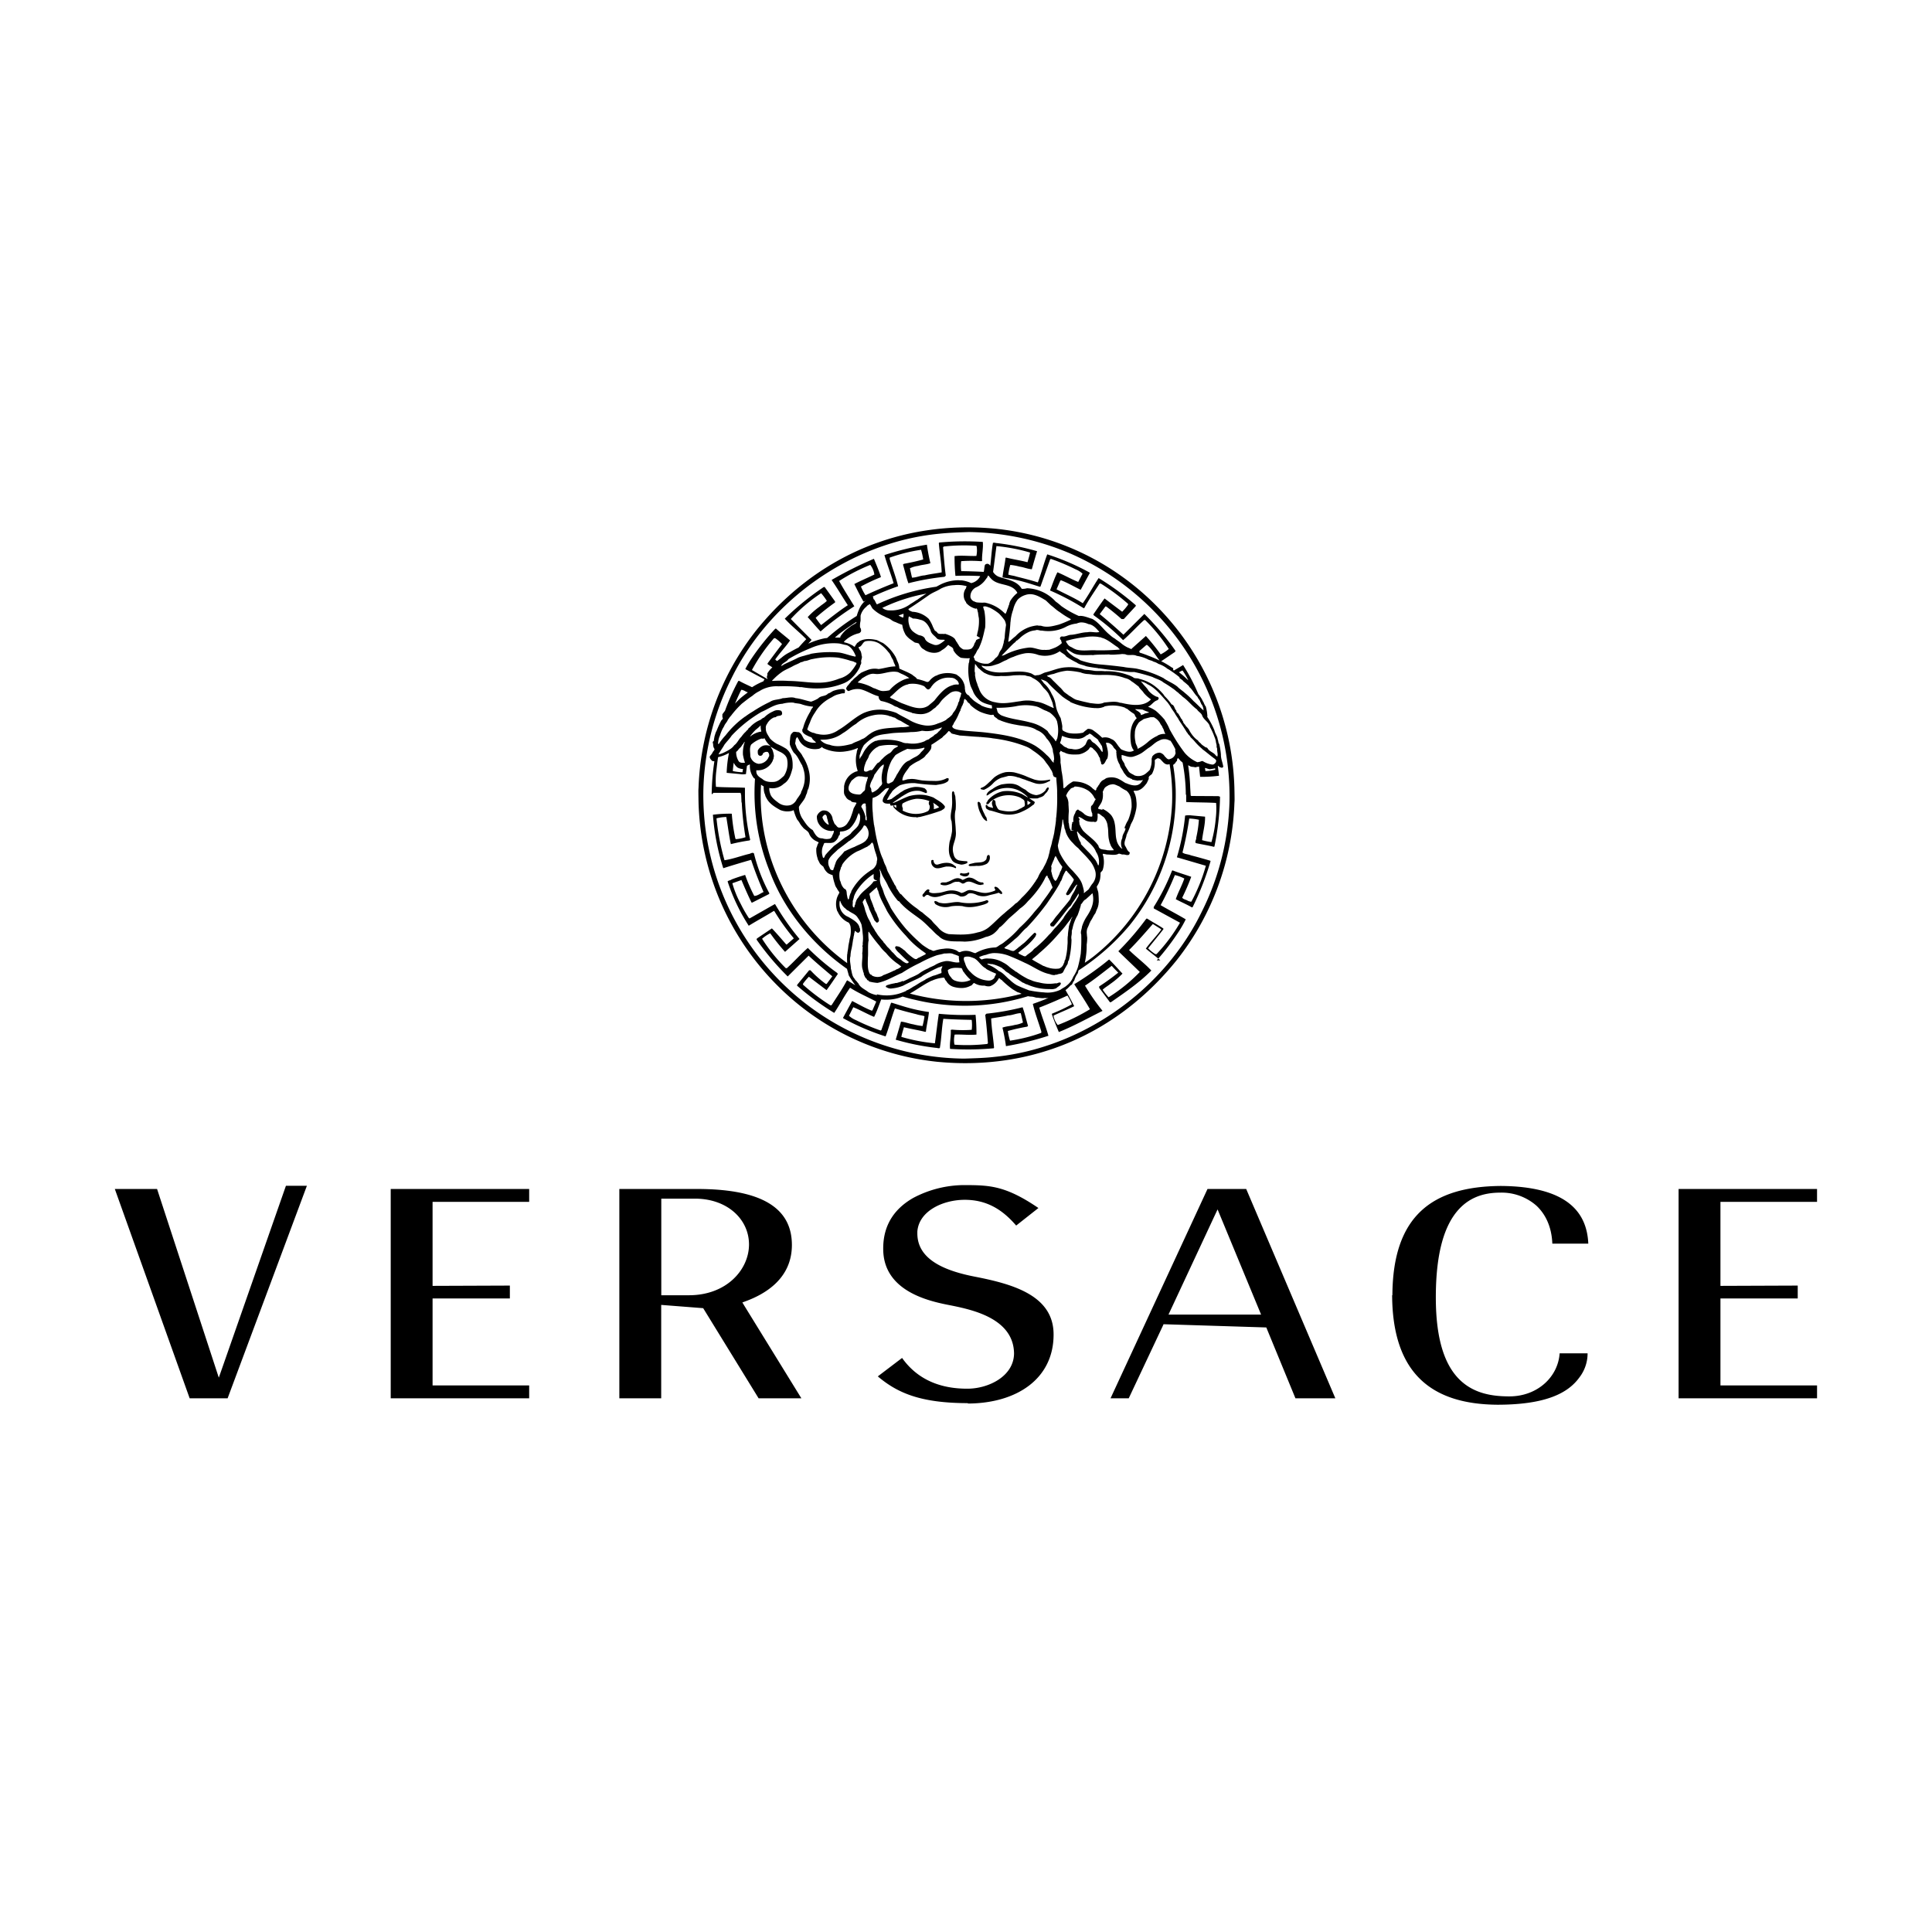 <svg id="Layer_1" data-name="Layer 1" xmlns="http://www.w3.org/2000/svg" viewBox="0 0 600 600"><path d="M300.61,435.88c15.16-.07,26.56-7.67,26.59-21.36.08-12.22-12.71-15.73-24.25-18-9.47-1.82-18-5.3-18.06-13.39,0-.21,0-.43,0-.66.48-6.34,7.85-9.84,14.69-9.86,6.61,0,11.54,2.79,16,8l6.91-5.45c-10.27-7-15.22-7.09-22.9-7.12a34,34,0,0,0-16,4c-5.24,3-9.28,7.81-9.3,15.62v.31c.09,14.06,16.5,16.52,21.78,17.59,6.38,1.34,18.72,4.1,18.85,14.78-.09,7.14-8,10.92-14.43,10.93h-.09c-5.59,0-14.32-1.18-20.25-9.55l-7.54,5.73c6.12,5.16,13.28,8.29,27.95,8.31Zm-179.27-1.63h43v-4h-30v-27h24v-4l-24,.09V373.25h30v-4h-43Zm311-32c.11,24.62,12.61,33.84,32.64,34,14.88,0,21.87-3.5,25.45-8.39a12.23,12.23,0,0,0,2.61-7.58h-8.68c-.5,7.4-6.95,13.37-15.58,13.38-5.14,0-10.93-.78-15.42-5.14s-7.45-12.11-7.45-25.6c0-14.48,2.91-22.63,7-27.2s9.21-5.34,13.11-5.34a16.39,16.39,0,0,1,11.07,4c2.85,2.63,4.8,6.59,5,11.85h11.17c-.42-9.64-6.42-17.78-27.2-17.92-21.3.18-33.51,9.28-33.64,33.92Zm-373.41,32H70.69l24.62-66H88.8l-20,57.18-.85,2.41L48.78,369.25H35.66l23.24,65Zm159.44-28,17.22,28h13.28l-17.77-28.84-.55-.92,1-.37c6-2.21,14.4-7,14.38-17.52s-7.91-17.26-29-17.35H192.34v65h13v-29l12.85,1Zm-4-4-9,0v-30h10.42c10.16,0,16.81,6.45,16.82,14.22S225.7,402.23,214,402.25m179.26,10,9.05,22H414.7l-27.68-65H375l-30.11,65h5.65l10.59-22.5.22-.5,31.84,1Zm-30.37-4,14.4-30.87.84-1.79,13.51,32.66Zm158.41,26h43v-4h-30v-27h24v-4l-24,.09V373.25h30v-4h-43Z"/><path d="M378.59,231c-.29-.39-.2-1-.42-1.35-.08-1-.8-1.8-1-2.78a22.41,22.41,0,0,0-2.27-4.27l.07-.1a13.57,13.57,0,0,0-.51-3.1,4.6,4.6,0,0,1-.37-.53c0-.18-.19-.35-.23-.55s-.15-.32-.25-.45a9.76,9.76,0,0,0-1.43-2.27,61.21,61.21,0,0,0-4.76-9.07c-.94.58-1.88,1.13-2.85,1.7l-.23-.16v-.56a5.64,5.64,0,0,1-.9-.54,27.23,27.23,0,0,0-2.39-1.41l-.44-.19,4.31-2.92.14-.33a83.32,83.32,0,0,0-9.67-11.46l-6.5,6.46q-3.58-3.31-7.36-6.41l1.77-2.38.29.05c1.54,1.16,3.27,2.57,4.72,3.88H349l3.69-4,.06-.28a85.63,85.63,0,0,0-11.56-8.46c-1.68,2.52-3.12,5.28-4.92,7.82-2.63-1.69-5.43-2.86-8.15-4.32l.93-2.15c.15-.22.15-.61.48-.65,2.1.79,4.07,2,6.09,2.94.93-1.73,1.9-3.51,2.84-5.23l-.14-.15a73.25,73.25,0,0,0-13.09-5.62c-1.09,2.86-1.84,5.86-2.91,8.71-2.21-.7-4.46-1.26-6.69-1.82-.81-.28-1.68-.33-2.49-.61a19.24,19.24,0,0,1,.61-3,16.93,16.93,0,0,1,2.85.52c1.3.18,2.57.74,3.84.83.52-1.87,1.07-3.74,1.63-5.61a77.21,77.21,0,0,0-12.49-2.52c-.47,0-.76-.24-1.22-.05-.4,2.29-.53,4.78-.83,7.18l0-.07a1.36,1.36,0,0,0-.64-.59,1,1,0,0,0-1,.3c-.23.7-.19,1.48-.39,2.17q-3.45-.18-6.92-.23l-.08-.09a13.51,13.51,0,0,1,0-3,40,40,0,0,1,6.08,0c.19,0,.53,0,.41-.27-.08-1.83.42-3.84.23-5.71a86.63,86.63,0,0,0-13.57.19l-.09.19c.23,3,.8,6,.89,9.07-1.74.33-3.56.52-5.29.94-1.35.05-2.57.7-3.93.7l-.65-2.9a8.26,8.26,0,0,1,2.57-.75c1.22-.38,2.58-.38,3.79-.84a58.26,58.26,0,0,1-1.08-5.75,88.76,88.76,0,0,0-13.19,3.23c.84,3,2,5.8,2.85,8.75q-4.42,1.72-8.74,3.73a16.67,16.67,0,0,1-1.41-2.71,55,55,0,0,1,6.18-2.9l0-.19c-.61-1.87-1.41-3.74-2.15-5.52a120.3,120.3,0,0,0-13.1,6.55v.09c1.78,2.57,3.31,5.2,5,7.77-2.86,1.87-5.56,4.06-8.29,6.17-.7-.8-1.67-2.2-1.67-2.2v-.09a74.34,74.34,0,0,1,6-4.74v-.31l-3.23-4.48h-.27a83.12,83.12,0,0,0-12.12,9.84c2.23,2.43,4.48,4.12,6.67,6.36l-.87.92c-.51.54-1,1.11-1.51,1.67-.93.45-1.84.93-2.73,1.46A12.11,12.11,0,0,0,243,204c-.53.46-1.1.86-1.65,1.28l-.51-.34-.06-.18c1.4-2,3.22-3.89,4.58-5.86-1.34-1.19-3-2.43-4.33-3.66h-.25a74.1,74.1,0,0,0-7.24,9.06,32.3,32.3,0,0,0-2.08,3.48c2,1.12,4,2.14,6,3.2a1.78,1.78,0,0,0-.38.61,20.93,20.93,0,0,0-3.52,1.83c-1.35-.65-2.75-1.26-4.07-2l-.23.1a68.35,68.35,0,0,0-4.11,9.23c-.28.37-.56.71-.81,1.1v.87s.31.54,0,.62c-.06.19-.24.29-.35.45a30.8,30.8,0,0,0-1.44,3.15,4.62,4.62,0,0,0-.46,1.14c-.06.18-.13.39-.19.61l-.16.88c-.07.21.06.48-.18.61s-.27.59-.08.83a2.36,2.36,0,0,0,.42,1.6c0,.43-.45.71-.61,1.09s-.53.8-.83,1.15c-.19.61.38,1.09.71,1.46a2.26,2.26,0,0,0,.69.1,74.08,74.08,0,0,0-.84,10.08c.05.24.33.14.47-.27H230l.19.74.09,2.26h.08A93.24,93.24,0,0,0,231.52,260a12.31,12.31,0,0,1-3,.61l-.14-.19a55,55,0,0,1-1.12-7.72,41.84,41.84,0,0,0-5.86.32,72.18,72.18,0,0,0,3.22,16.61q4.31-1.37,8.65-2.6c1.12,3.4,2.42,6.7,3.86,10-1,.4-1.82,1.2-2.89,1.2a48.66,48.66,0,0,1-2.83-6.52c-1.4.42-2.84.89-4.19,1.41-.32.27-.88.27-1.26.6a59.53,59.53,0,0,0,6.57,13.78c2.56-1.59,5.22-3,7.81-4.62l.19.15a65,65,0,0,0,6,8.38l-2.19,1.91h-.17s-3-3.52-4.45-5l-4.64,3.13-.13.33a82.19,82.19,0,0,0,9.68,11.47l6.49-6.46c2.39,2.24,5,4.4,7.36,6.41l-1.77,2.38-.29-.05a32.5,32.5,0,0,1-4.72-4.2h-.42l-3.7,4.5-.05.27a85.62,85.62,0,0,0,11.55,8.47c1.68-2.52,3.13-5.29,4.92-7.82,2.61,1.68,5.42,2.85,8.13,4.3l-.94,2.16c-.14.23-.14.61-.46.66-2.11-.8-4.07-2-6.09-3-.93,1.73-1.91,3.51-2.84,5.25l.13.14a73.3,73.3,0,0,0,13.1,5.61c1.08-2.85,1.83-5.85,2.9-8.71,2.21.7,4.45,1.27,6.69,1.82.8.29,1.68.33,2.49.61a22.24,22.24,0,0,1-.61,3.05,18.44,18.44,0,0,1-2.86-.52c-1.3-.2-2.57-.75-3.83-.84-.52,1.88-1.08,3.74-1.64,5.61a75.92,75.92,0,0,0,12.49,2.53c.47,0,.75.23,1.21.05.52-2.9.56-6.14,1.09-9.07,2.89.19,5.8.27,8.74.33l.08.08a13.42,13.42,0,0,1,0,3,35.38,35.38,0,0,1-6.08-.05c-.19.05-.52,0-.42.29.09,1.82-.42,3.84-.23,5.69a86.65,86.65,0,0,0,13.57-.19l.09-.19c-.23-3-.79-6-.89-9.07,1.74-.33,3.56-.52,5.28-.94,1.36-.05,2.58-.7,3.92-.7l.67,2.9a8.26,8.26,0,0,1-2.58.76c-1.22.37-2.57.37-3.79.83a55.51,55.51,0,0,1,1.09,5.75,91.28,91.28,0,0,0,13.19-3.22c-.84-3-2-5.81-2.85-8.75,3-1.17,5.8-2.38,8.75-3.74a17,17,0,0,1,1.39,2.71,52.48,52.48,0,0,1-6.17,2.91l-.05.19c.61,1.87,1.41,3.73,2.16,5.52,4.45-1.77,8.64-4.11,13.53-6.55v-.09a64.86,64.86,0,0,1-5.4-7.76c2.85-1.88,5.56-4.07,8.29-6.17.69.79,2.11,2.2,2.11,2.2V302a72.87,72.87,0,0,1-6,4.35v.41l3.34,4.49H345c4.31-3,8.75-6,12.56-9.84-2.3-2.44-4.65-4.12-6.92-6.36l.9-.92c2.24-2.29,4.4-4.81,6.49-7.18l2.52,1.59.06.18c-1.45,2-3.34,3.9-4.76,5.88,1.39,1.18,3.1,2.42,4.5,3.65h-1.11a74.91,74.91,0,0,0,7-9.2,32.54,32.54,0,0,0,2-3.54c-2.56-1.53-5.21-2.88-7.8-4.41a91.32,91.32,0,0,0,4.42-9.34,12.57,12.57,0,0,1,2.94,1.07c-.75,2.23-1.91,4.23-2.65,6.42,1.62.88,3.4,1.61,5,2.55l.23-.08a87.74,87.74,0,0,0,5.57-14.27l-.08-.14q-3-.9-6-1.67c-.87-.38-1.94-.33-2.64-.88a107.56,107.56,0,0,0,2.1-10.55,15.27,15.27,0,0,1,3,.38,36.17,36.17,0,0,1-.83,5.57c.09.6-.51,1.12-.13,1.67,1.86.42,3.81.7,5.67,1.17l.12-.15a84,84,0,0,0,1.73-15.33c0-.22-.32-.13-.47-.27l-8.45-.05-.19-.14-.15-2.42a56.47,56.47,0,0,0-.65-7,2.08,2.08,0,0,0,.52.25c.45.38,1.16.19,1.7.42a8.1,8.1,0,0,1,1.17-.24c.11,1.06.23,2.13.34,3.18a43.36,43.36,0,0,0,5.86-.33c-.09-1-.23-2-.36-3a.31.31,0,0,1,.13-.08,1.29,1.29,0,0,0,.95.53c.24.24.42-.13.62-.19-.17-1.31-.78-2.48-.74-3.88a23.33,23.33,0,0,0-.53-3.28Zm-2.87-5.33a21,21,0,0,1,1.43,3.14,6.5,6.5,0,0,1,.51,1.92,3.57,3.57,0,0,1,.19.93c-.13.43.23.68.13,1.13a14.78,14.78,0,0,0,.19,1.47h0c-.08.15,0,.47-.1.66-.46-.1-.56-.48-.91-.77-.78-.65-1.65-.88-2.17-1.81-.26-.3-.77-.19-1-.59-.3-.08-.58-.42-.84-.56-.32-.51-.85-.67-1.09-1.22a6.28,6.28,0,0,1-1.37-1.2,10.2,10.2,0,0,1-1.46-2.19,5.91,5.91,0,0,0-.94-1.07c-.19-.53-.91-.9-.91-1.6-.22,0-.22-.19-.22-.38-.51-.4-.58-1-1-1.44-.1-.61-.89-.69-.83-1.41-.64-.52-.56-1.71-1.49-1.92a16.79,16.79,0,0,0-2.21-2.62,4,4,0,0,0-.68-.91,16.09,16.09,0,0,0-2.13-2,12.59,12.59,0,0,0-5-2.4c-.58-.32-1.46,0-1.91-.49a7.55,7.55,0,0,0-1.59-.72v0a19.26,19.26,0,0,0-7.26-1.17c-1.11-.13-2.05,0-3.18-.11a22.91,22.91,0,0,0-3-.35c-.07-.13-.13,0-.22-.07a14.21,14.21,0,0,0-5.68-.67c-2.3.13-4.24,1.09-6.44,1.6-.87.28-1.54.9-2.55.83-.69.34-1.13-.3-1.74-.54-4.44-1.59-9.27.8-13.61-1-.1,0-.29-.14-.43-.17-.47-.4-1.25-.69-1.38-1.28a4.94,4.94,0,0,0,1.91.22,5.5,5.5,0,0,0,2.2-.43c.14.11.27-.06.36-.11,1.2-.23,2.1-1,3.26-1.38a9.19,9.19,0,0,1,2.17-1,15.69,15.69,0,0,1,3.75-1.12,8.53,8.53,0,0,1,3.92.51,8.18,8.18,0,0,0,6.72-1.13c.67.62,1.49.85,2,1.63a22.87,22.87,0,0,0,3.31,1.91c.77.62,1.9.69,2.83,1.1,1.18.29,2.57.45,3.72.61.14.11.43.06.68.08,1.78.3,3.59.51,5.43.68s3.27.54,5.12.43a50.86,50.86,0,0,1,5.7,1.55c1.09.59,2.42.85,3.42,1.71a32.36,32.36,0,0,1,2.84,1.84c.61.35,1.11.93,1.68,1.28.46.51,1,.83,1.49,1.36,1.63,1.1,2.78,2.75,4.4,3.89.38.69,1.23,1.05,1.55,1.76.48,1.52,2.13,2.1,2.45,3.59ZM365,234.23c-.1.08-.08.24-.16.35a2.34,2.34,0,0,1-1.59,1.15l0,.05c-.72.19-1.07-.51-1.53-.88a2.35,2.35,0,0,0-1.55-1.15A2.92,2.92,0,0,0,357.8,235a1.53,1.53,0,0,1-.16.62,7.17,7.17,0,0,1-.59,3.51,15.48,15.48,0,0,1-1.31,1.18,3.72,3.72,0,0,1-3.4.5c-.59-.42-1.45-.64-1.85-1.28s-.81-1.26-1.16-1.85c-.1-1-1.1-1.48-1-2.66v-.56c1.2.22,2.4.91,3.73.48a11.16,11.16,0,0,0,2.35-1l0,0c.8-.48,1.68-1.3,2.49-1.79,1.14-.74,1.85-1.65,3.12-2.16a3.15,3.15,0,0,1,3.23,0c.29-.08.31.21.48.37a22.47,22.47,0,0,1,1.3,2.36c-.16.54.16.91,0,1.45ZM364,249.38A64.44,64.44,0,0,1,339.67,297c-.91.71-1.84,1.37-2.78,2l.06-.26a24.33,24.33,0,0,0,.53-5.4,13.53,13.53,0,0,0,.16-2.21c-.08-.42-.08-.8-.13-1.26a3.59,3.59,0,0,1,.16-1.49c.2-.48.42-.91.61-1.38,0-.3.3-.46.3-.78.64-.85,1-1.88,1.64-2.66.06-.35.27-.62.33-.94a5.16,5.16,0,0,0,.58-1.68c.08-.19,0-.48.1-.67a25.28,25.28,0,0,0-.1-2.62c0-.84-.45-1.52-.51-2.34a6.33,6.33,0,0,0,1-2.25,10.44,10.44,0,0,0,.16-2c.23-.42.57-.53.71-1a8.14,8.14,0,0,0,.23-3.68c0-.45-.3-.8-.23-1.22.43,0,.84.15,1.29.21,1.12,0,2.26.3,3.36-.1.51-.4,1,.16,1.63.1s1,.3,1.71.13c.34-.1.32-.48.38-.8-.84-.45-.94-1.33-1.45-2-.55-1.13.34-2.26.45-3.42,0-.16.19-.21.16-.39a24.21,24.21,0,0,0,1.09-2.65c0-.19.24-.37.23-.56a7.74,7.74,0,0,0,.83-1.83,16.55,16.55,0,0,0,.56-2,8,8,0,0,0,.18-3.1,6.78,6.78,0,0,0-.67-2.65.93.93,0,0,1-.21-.51c.08.16.38-.13.6,0,1.58,0,2.66-1.23,3.55-2.45-.05-.11.08-.16.14-.24.07-.39.38-.71.45-1.14-.22-.74.67-1,1-1.44a7.65,7.65,0,0,0,.85-4.16c.09-.33.44-.35.69-.62.09,0,.29-.13.42,0,.13-.08.35.1.53.16.83.74,1.54,2.1,2.91,1.62h.05A60.09,60.09,0,0,1,364,249.38ZM331.13,306.2c-.55.45-1.21.71-1.74,1.14a9.21,9.21,0,0,1-5.22.85,31,31,0,0,1-4.63-.64c-1.23-.49-2.55-1-3.72-1.56a10.76,10.76,0,0,1-2.26-1.74c-1.13-.85-2-2.16-3.39-2.69a11.11,11.11,0,0,0-3.2-1.94c-.2-.1-.3-.29-.4-.32l.06,0-.06,0c.06-.08.35,0,.56,0a3.6,3.6,0,0,0,1.16.11c.1.19.22.05.36.13a12,12,0,0,1,2.48,1.06c.19.08.35.43.62.46a4.33,4.33,0,0,0,1.59,1.19v.1c.64.47,1.29.87,2,1.3s1.55,1,2.23,1.49c.52.1.84.51,1.39.57a15.87,15.87,0,0,0,7,1.45,3.79,3.79,0,0,0,2.08-.26c.52-.56,1.42-.78,1.42-1.62-.54-.46-1.07.28-1.68.09a12.15,12.15,0,0,1-5.11-.26,10.57,10.57,0,0,1-2-.51c-.58-.29-1.29-.45-1.91-.83a22.76,22.76,0,0,1-3.15-2l-.06.05c-.69-.58-1.46-1-2.13-1.6a8.28,8.28,0,0,0-1.94-1.33,8.73,8.73,0,0,0-4.43-1.2,4.41,4.41,0,0,0-2.16.29,2,2,0,0,1-.75-.61c0,.05-.05-.1,0-.16a9,9,0,0,1,2.1-.68,8.48,8.48,0,0,1,2.11-.53,12.45,12.45,0,0,1,4.78.75c1.75.68,3.46,1.44,5.14,2.26,2.66,1.14,4.92,3,7.89,3.55,0,.08.69.22.69.22.34,0,.55.16.85-.06a1.82,1.82,0,0,0,.9-.18c.56-.14,1.29-.14,1.6-.72a23.29,23.29,0,0,1,1.29-2.35c.23-.36.07-.91.45-1.23a30.18,30.18,0,0,0,.83-6.43,3.16,3.16,0,0,1,0-1.3,6.19,6.19,0,0,0,.08-1.42,8.43,8.43,0,0,0,.31-1.14,12.91,12.91,0,0,1,1.5-3.72,30.29,30.29,0,0,0,1-3.06c0-.23,0-.39.29-.53.32-.48.68-1.13,1.23-1.33.74-.69,1.38-1.23,2.07-1.91a2.14,2.14,0,0,1,.16.65c.45,2.59-.69,4.75-2,6.72a12.68,12.68,0,0,0-1.39,3c-.07.83-.54,1.59-.23,2.48a51.33,51.33,0,0,1-.15,5.92,40.21,40.21,0,0,1-.88,4.16,11.47,11.47,0,0,1-1.44,3,6.2,6.2,0,0,1-2.18,2.84Zm-58.79,2.54v.3a8.42,8.42,0,0,1-2.62-.9c-1.07-.88-2.52-1.37-3.13-2.72-.35-.33-.6-.83-1-1.07,0-.23-.23-.3-.24-.47-.77-.76-.79-2.05-1.1-3.06,0-1.26-.52-2.63-.13-3.86a10.21,10.21,0,0,1,.33-2.3c.22-1,.36-2.09.52-3.06.14-.06,0-.27.1-.39,0-.47.23-.85.2-1.32a1.51,1.51,0,0,0,.17-.7c.06,0,.13-.07.13-.11.27.22.63.68,1.07.57a.9.9,0,0,0,.49-.8c0-.06-.13-.16,0-.19-.11-.13,0-.47-.19-.5-.23-1.61-2.09-2.59-3.52-3.42a4.26,4.26,0,0,1-2.71-4,4.52,4.52,0,0,1,.1-1c0,.08.16,0,.16.1l0,0a4.55,4.55,0,0,0,1.26,2.06c.47.3.69.76,1.23.9,1,.82,2.3,1.06,2.94,2.25a8,8,0,0,1,1.15,2.1,25,25,0,0,1,.36,2.77,10.53,10.53,0,0,1,0,3,2.72,2.72,0,0,1,0,.69c-.3.14.06.44,0,.66-.06.55,0,1.21-.14,1.73.23,1.8-.46,3.75.25,5.42-.06.43.35.69.24,1.17.27.5.38,1.07.89,1.4.12.19.12.49.41.43.25.17.33.47.66.47a15.42,15.42,0,0,0,2.26.36c2.73-.5,5.08-2.06,7.61-3.09a45.14,45.14,0,0,1,5.59-3.12,35.26,35.26,0,0,1,4.87-2.23c.87-.33,1.79-.4,2.69-.7.94.06,2.06-.27,2.93.22a16,16,0,0,1,1.6.6,11.57,11.57,0,0,0,.19,1.92c-1.65.31-3-.68-4.63-.3a9.26,9.26,0,0,0-2.73,1l0,0c-.68.49-1.62.71-2.36,1.2a13.43,13.43,0,0,0-3,1.73,23.38,23.38,0,0,1-2.42,1.16c0,.08-.11.08-.16.08a24.79,24.79,0,0,1-2.28,1.09v-.23a2.86,2.86,0,0,1-.89.4c-.3.06-.56.18-.88.26s-.54,0-.76.13a13.46,13.46,0,0,0-2.33.58c-.23.08-.52.29-.38.56a.12.12,0,0,0,.16.07,2.27,2.27,0,0,0,1.77.38,12,12,0,0,0,3.39-.84c1.49-.81,3-1.46,4.5-2.18.27-.06.53-.38.83-.38.19-.19.48-.26.69-.51a50.59,50.59,0,0,1,5.07-2.64c.4,0,.69-.35,1.12-.29.06.13-.18.21-.08.39-.06,0-.07,0-.1.05-.08.3-.26.68-.11,1v.63c-.84.23-1.68.67-2.53.83l0,0a26.19,26.19,0,0,0-2.46,1.16c-.07.22-.47.22-.56.39-1.29.59-2.25,1.41-3.49,2l0,0c-.06.25-.35.18-.44.31a6.07,6.07,0,0,1-1.48.75v.11a17.57,17.57,0,0,1-2.37.89,13.73,13.73,0,0,1-6.62.19Zm-8.46-17.26a16.14,16.14,0,0,1-.32,1.76c0,.1,0,.21-.06.29a22.35,22.35,0,0,1-.32,2.26c0,.27,0,.4-.08.56a21,21,0,0,0,0,2.75c-17.08-12.29-28-33.17-26.76-55.39.26.18.54.36.84.53a6.57,6.57,0,0,0,.24,2.13c.23.38.23.91.51,1.29.87,1.87,2.66,2.94,4.37,3.89a5.83,5.83,0,0,0,3.81.22.41.41,0,0,1,.38-.11,14.82,14.82,0,0,0,1.06,2.83,8.25,8.25,0,0,1,.68.91,6.77,6.77,0,0,0,1.06,1.48c.53.75,1.45,1,1.92,1.85a4.28,4.28,0,0,0,2.52,2.59c.14.21.54.1.49.45-.4.42-.4,1.06-.69,1.57a8,8,0,0,0,.39,3.26c0,.35.24.51.3.85,0,0,.07.11.15.11.16.8.85,1.16,1.36,1.64a4.49,4.49,0,0,0,1.45,2,8,8,0,0,0,1.44.61,1.82,1.82,0,0,0,.08.67,14.67,14.67,0,0,0,.55,2.05,3.41,3.41,0,0,0,.68,1.39c.16.48.58.84.77,1.3a9.89,9.89,0,0,0-.72,1.46,6.55,6.55,0,0,0-.09,3.87c.07.19.07.39.26.56a6.48,6.48,0,0,0,3.43,3.42,2.85,2.85,0,0,1,.61,1.68,8.58,8.58,0,0,1-.28,3.23Zm-36-54.61a3.94,3.94,0,0,0,1.19,1.51,3.82,3.82,0,0,0,1.68.45c-.06.33-.11.65-.17,1a15.88,15.88,0,0,1-3-.37c.06-.85.16-1.71.29-2.57Zm3.46,0c-.69.05-1.63.13-2-.58a5.29,5.29,0,0,1-.72-2.8c.54-.3.72-.88,1.2-1.23a3.94,3.94,0,0,0,.74-1c.4-.27.36-.69.75-.89a10.32,10.32,0,0,0-.58,4A15.51,15.51,0,0,0,231.38,236.92Zm.21-9.6a10.59,10.59,0,0,0-1.36,1.6c-.84.77-1.2,1.91-2.17,2.58a4.2,4.2,0,0,1-1.17,1.13,11.18,11.18,0,0,1-1.58.91,7.93,7.93,0,0,1-2.13.8c.48-1,1.33-2.06,1.82-3,.74-1,1.65-1.87,2.26-2.83a41,41,0,0,1,9.25-7.36c2.11-.88,4-2.4,6.48-2.53a10.25,10.25,0,0,1,3.41-.37c.75.27,1.6.23,2.38.45a13.78,13.78,0,0,0,3.71.8c.1,0,0,.14,0,.22a3.45,3.45,0,0,0-.78,1.28,21.74,21.74,0,0,0-2,4.21c-.06.38-.27.67-.24,1-.32.22-.26.62-.26.94.32.9,1.48,1.3,2.29,1.71.29,0,.32.21.61.22.29.78.91,1,1.36,1.59a4.91,4.91,0,0,1-3.55-.88c-.71-.72-.8-2-1.91-2.37-.65.07-1.5-.43-1.91.26-.85.61-.58,1.9-.83,2.82l.08.06a1.74,1.74,0,0,0,.08,1,10.7,10.7,0,0,0,1.13,2.24l0,0c1.32,1.13,1.74,2.66,2.65,4,0,.4.31.61.31,1a8.87,8.87,0,0,1-.26,6.27c-.1.42-.46.77-.46,1.25a18,18,0,0,1-1.3,1.92A3.47,3.47,0,0,1,245.6,250a4.39,4.39,0,0,1-3.85-.69c-1-.78-2.29-1.63-2.61-3a4.2,4.2,0,0,1-.23-1.6,5.05,5.05,0,0,0,4.5-1.3c1.71-1,2.24-3,2.72-4.85.15-2.19-.1-4.59-2-6.05a24.23,24.23,0,0,0-2.9-1.52,9.11,9.11,0,0,1-2.11-1.65c-.51-.93-1.33-1.84-1.28-3.07a1.94,1.94,0,0,1,.37-1.46,4.46,4.46,0,0,1,2.14-2c.29-.07.55,0,.77-.26.51-.38,1.42-.08,1.75-.74a1.28,1.28,0,0,0-.28-1.07,2.88,2.88,0,0,0-2.49.19,9,9,0,0,0-2.81,1.92c-.51.13-.8.53-1.2.74a9.07,9.07,0,0,0-3,2.05c-.13.24-.43.35-.64.56-.13.54-.72.64-.9,1.2Zm58.5-.61a16.23,16.23,0,0,0,2.45-.78c-.05.46-.58.83-.84,1.23l-.06,0c-.06.1-.22.07-.19.21l0,0c-.19.16-.24.32-.46.4-.16.29-.67.35-.83.62l0,0c-.45.49-1.12.72-1.54,1.15a1.94,1.94,0,0,1-.81.32c-.16.19-.43.19-.53.35a9.32,9.32,0,0,1-5.44.64,3.35,3.35,0,0,1-1.39-.19,10.44,10.44,0,0,0-2.2-.64,17.62,17.62,0,0,0-5.66-.05c-.15.18-.51.1-.75.21a6.65,6.65,0,0,0-2.64,2.08,7.53,7.53,0,0,0-1.2,1.9c-.21.18-.19.42-.37.63s-.43.52-.46.81l0,0c0,.11-.1.06-.16,0,0-.38-.1-1,.14-1.3a9.87,9.87,0,0,1,1.2-2.86,15.48,15.48,0,0,1,2.66-2.18c1.54-1.1,3.59-1.15,5.49-1.44s4.37-.2,6.53-.43a12.52,12.52,0,0,0,3.34-.4l1.06.11v0a8.63,8.63,0,0,0,2.75-.32Zm-8-14.21a8.66,8.66,0,0,1,4.78.58c.59.19,1.14,1.74,2,.77.05-.16.26-.18.32-.37s.38-.51.51-.72a6.43,6.43,0,0,1,5.75-2.21,2.3,2.3,0,0,1,1.56.62,1.72,1.72,0,0,1,.78,1.16c.07,0,.05.06.05.14s-.08.1-.13.1l0,0-.05.1a3.63,3.63,0,0,0-1.9.22c-2.37.67-4.11,2.94-5.57,4.75-.61.56-1.12.95-1.74,1.49-2.56,1.84-5.78.21-8.34-.69-1.14-.48-2.16-1.07-3.34-1.55l-.39-.32c1.78-1.39,3.33-3.62,5.78-4Zm-5.89,1.94a8.76,8.76,0,0,1-1.92.22c-1.09,0-2-.69-3-.93a14.71,14.71,0,0,0-4.85-1.71c.29-.51.93-.75,1.28-1.28,1.13-.65,2.41-1.6,3.85-1.43,2.53.4,4.62-1.12,7.37-.53l1,.5a11.86,11.86,0,0,1,2.51,1.37,7.45,7.45,0,0,0-2.47.85,12.47,12.47,0,0,0-3.72,2.94Zm21.16-4.8a8.49,8.49,0,0,0-6.06,0,1.59,1.59,0,0,1-.64.27,5.77,5.77,0,0,0-2,1.62.82.82,0,0,1-1.05.2,20.71,20.71,0,0,0-2.8-.82c-.29-.57-1.05-.89-1.47-1.31-1.24-.77-2.64-1.26-4-1.92a5.63,5.63,0,0,0-.67-2.4,10.75,10.75,0,0,0-.52-1.26,13.38,13.38,0,0,0-3.92-4.3c-.68-.24-1.21-.62-1.89-.89-1.85-.42-3.92-.54-5.51.45-.14.31-.66.34-.73.69a3.35,3.35,0,0,0-.58.91c-.33.05-.41-.21-.65-.32a8,8,0,0,0-2.5-1,.22.22,0,0,1-.2-.27,9.56,9.56,0,0,1,4.73-2.61c.3-.2.6-.47.56-.84s-.07-.64-.32-.92a6.27,6.27,0,0,1,.16-2.07v-1.59h0a5.19,5.19,0,0,1,1.83-2.81c.22-.41.72-.53,1-.8.46.44.6,1.21,1.14,1.63a11.68,11.68,0,0,0,3.46,2.21c.64.4,1.4.55,2,1l0,0a4.11,4.11,0,0,0,1.46.77,16.42,16.42,0,0,0,2.06.83,7.57,7.57,0,0,0,.94,2.89V197a6.87,6.87,0,0,0,1.72,1.68c.36.24.82.58,1.21.85.2,0,.27.15.48.09a6.21,6.21,0,0,1,.81.24,6,6,0,0,0,.52.88c.35.66.93.83,1.47,1.24,1.47.86,3.75,1.18,5.15-.08a5.87,5.87,0,0,0,1.77-1.46l.27-.14c.45.52,1.59.66,1.53,1.63a6.11,6.11,0,0,0,2.31,2.34,13.15,13.15,0,0,0,2.74.14c.07.05,0,.22,0,.35-.17.08-.08.25-.11.45h0l-.06.51a.88.88,0,0,0-.14.45,17.34,17.34,0,0,0,.49,6.45c.22.84.72,1.56,1,2.4a6.66,6.66,0,0,0,1.47,2c1,1.26,2.71,1.62,4.3,2.07v.08h0c-.2.24.22.69-.13.86a10.84,10.84,0,0,1-3.18-.9c-.39-.36-.91-.51-1.3-.83a8.5,8.5,0,0,1-1.9-1.53c-.48-.28-.48-.82-1-.94a1.92,1.92,0,0,1-.84-1.71l-.08,0a4.38,4.38,0,0,0-.38-2.1,4.74,4.74,0,0,0-2.14-2.41ZM260.79,198l-1.5,0c.44-.38.86-.75,1.31-1.12,1.73-1.32,3.53-2.57,5.37-3.74a1.55,1.55,0,0,0,0,.22c-.56.48-1.3.74-1.91,1.23-.4.37-1,.71-1.5,1.19a10.09,10.09,0,0,0-1.59,1.92C261.06,198,260.84,198,260.79,198ZM300,187.17a5.78,5.78,0,0,0,3,1.87c.07,0,.23-.13.33-.06.27.36.23.88.41,1.27A14.69,14.69,0,0,0,304,192a13.81,13.81,0,0,1-.36,4.2c-.14.47-.17,1-.34,1.41v-.16l1,.62v.18a6.12,6.12,0,0,0-1.14.53c-.06.19-.16.41-.22.59a2.12,2.12,0,0,0-.46,1,3.57,3.57,0,0,0-.29.51c-.09.08-.22.13-.16.29l0-.05c-.62.77-2,.61-2.81.58a3.82,3.82,0,0,1-1.3-1l0,0a8.83,8.83,0,0,0-.62-1v0c-.13-.35-.38-.48-.48-.8-.06,0-.08-.19-.16-.27-.51-1.06-3.3-1.84-3.3-1.84v.16c-.65-.26-1.95.23-2.33-.57-.22-.3-.66-.41-.82-.73l0,0-.47-.95a10.51,10.51,0,0,0-1.32-2.51,7.86,7.86,0,0,0-5.08-2.2c-.47-.19-1.07-.35-1.24-.85,2.23-1.4,4.59-3.07,6.79-4.59.13.08.16-.19.33-.19,1-.57,1.92-.88,2.93-1.54a10.15,10.15,0,0,1,4.23-1.1,10.32,10.32,0,0,1,3.74.3l.06.14,0,0c0,.17-.22.28-.19.5s-.24.19-.23.39a3.49,3.49,0,0,0-.46,2.09,3.29,3.29,0,0,0,.76,1.92Zm5.7,2.54a11,11,0,0,1-.38-1.29c.71-.32,1.46.14,2.13.34a15.22,15.22,0,0,1,2.82,1.82,16.85,16.85,0,0,1,1.73,2.06,4.33,4.33,0,0,1,.41,1.32.57.57,0,0,1,0,.29h0c-.18,1.31-.36,2.67-.41,4h-.06c0,.45-.24.88-.22,1.32-.06.22-.13.44-.2.66a5.09,5.09,0,0,1-.51,1.4,6.18,6.18,0,0,0-.73,1.21,2.66,2.66,0,0,1-1.15,1.56,5.4,5.4,0,0,1-2.21,1.7,5.94,5.94,0,0,1-3.68-.78.67.67,0,0,1-.56-.55c0-.37-.41-.52-.25-.9.06-.17.24-.25.25-.45.53-.55.62-1.36,1.22-1.95a19.24,19.24,0,0,0,1.39-3.8c.25-.92.42-1.84.66-2.76a21.07,21.07,0,0,0-.25-5.2Zm26.76,2.76a33.28,33.28,0,0,1-3.59,1.49c-1.74.45-3.63,1-5.4.42-.45-.13-.85,0-1.3-.16a11.86,11.86,0,0,0-2.36.49,10.52,10.52,0,0,0-4.4,2.85l0,0a21.2,21.2,0,0,0-1.64,1.42c-.23.05-.3.35-.59.3-.12-.17.07-.54.06-.85a51,51,0,0,0,.56-5.18c.07-.29.07-.69.13-1.07a14.65,14.65,0,0,1,.71-2.81,8.25,8.25,0,0,1,1.46-3.2,5.7,5.7,0,0,1,2.4-1.41c2.35-.77,4.36.56,6.29,1.71L326.4,188c.88.64,1.74,1.52,2.69,2.08a26.85,26.85,0,0,0,3.53,2.23l-.22.17,0,0Zm-17.61,7.34c.16-.23.51-.34.6-.58s.38-.32.64-.47c.06-.16.29-.26.42-.39a10.19,10.19,0,0,1,3.32-2.24,6.51,6.51,0,0,1,1.72-.37c.67-.34,1.34.16,2.07.08a11.91,11.91,0,0,0,7.31-1.11,8.91,8.91,0,0,1,3.42-1.08,4.65,4.65,0,0,1,1.24-.35,5,5,0,0,1,2.39.51c1.53.19,2.39,1.29,3.39,2.37v.09c-1.12.33-2.39-.21-3.66.08-1.72,0-3.35.68-5,.79l0,0c-.95,0-1.82.67-2.8.52a.64.64,0,0,0-.68.37c-.22.53.35.64.37,1.12,0,.21.23.44.1.63a7.84,7.84,0,0,1-1.85,1.26,17,17,0,0,1-2.11.77c-.15-.13-.18.07-.33,0-.32,0-.66.08-1,0v0c-1.59.19-3.09-.76-4.75-.71a21.69,21.69,0,0,0-7.89,2.4,5.8,5.8,0,0,0-.63.16c0-.21.21-.32.35-.48,1.14-1.16,2.25-2.37,3.4-3.45Zm27.7-1.63c1.78.67,3.14,1.94,4.69,2.91.08.26.48.35.48.64a71.3,71.3,0,0,1-7.3.23c-2-.13-4.17.32-6.18-.23a7.37,7.37,0,0,1-1.43-.72,2.64,2.64,0,0,1-1.41-1.2c-.17-.24-.38-.46-.3-.77a33.68,33.68,0,0,1,5.7-1.15,13.76,13.76,0,0,1,4.4-.08c0,.06.07.08.08.1.43-.16.81.21,1.27.27ZM305.82,209a9.61,9.61,0,0,0,1.66.69l0-.05a7.45,7.45,0,0,0,3.36.29,19.42,19.42,0,0,0,3.88-.19c1.29-.06,2.4-.08,3.66,0,.78.35,1.59.19,2.24.78a7.56,7.56,0,0,1,2.36,1.67c.38.49.77,1,1.12,1.45a9.92,9.92,0,0,1,1.45,1.63,25.45,25.45,0,0,1,1.19,2.68c.25.54.25,1.18.49,1.74l0,.22c-1.78-.72-3.46-1.79-5.41-2a10.75,10.75,0,0,0-4.85-.16c-2.61.32-5.23,1-7.85.35a6.33,6.33,0,0,1-4.94-3.84c-.19-.61-.56-1.26-.69-1.9a8.77,8.77,0,0,1-.62-2.3c-.16-.42.07-1.09-.19-1.51a21.42,21.42,0,0,1,.15-2.38c.46.51.82,1.31,1.53,1.68v.06a12.36,12.36,0,0,0,1.48,1.15Zm34.26,10.88a5.38,5.38,0,0,0,2.81-.39l.05,0,.08-.11a11.21,11.21,0,0,1,6.31.38,1.83,1.83,0,0,0,.72.37,15.43,15.43,0,0,0,2.16,1.58c.26.32.36.84.67,1.13l.14.21c-2,1.9-2.17,4.91-1.82,7.65a5.2,5.2,0,0,0,.71,2.08,1.29,1.29,0,0,0,.3.22c-1.24.93-2.75.23-3.91-.22-.14-.16-.43-.29-.5-.53-.86-.84-1.38-2.32-2.63-2.71a3.71,3.71,0,0,0-2.88-.43,21.87,21.87,0,0,0-2.54-2.11,2.66,2.66,0,0,0-1.93-.64,14.83,14.83,0,0,0-1.45,1.17,11.32,11.32,0,0,1-4.42.13,6.6,6.6,0,0,1-1.82-.75c-.43-.39-.13-1.09-.26-1.61-.1-.78-.3-1.5-.46-2.27a18.83,18.83,0,0,1-1.14-2.4,10.66,10.66,0,0,1-.42-1.73,8.79,8.79,0,0,0-1.22-3.34,9.7,9.7,0,0,0-2.46-3.39c-.26-.42-.64-.8-.91-1.2a7.67,7.67,0,0,1,1.72.67c.1.06.07.22.24.17,1.45,1.62,3,3,4.63,4.45a20.87,20.87,0,0,0,2.49,1.63V218a22.13,22.13,0,0,0,7.74,1.91Zm11.26,31.37h0a15.7,15.7,0,0,1-1,3.48,9.29,9.29,0,0,0-.8,1.53c0,.25-.29.4-.22.68a.34.34,0,0,0-.07.31h.3c-.12,1.1-1,1.82-1,3a3.76,3.76,0,0,0-.2,2.9c0,.16.23.24.2.37a.53.53,0,0,1-.38-.13c0-.1-.26-.13-.24-.26a4.72,4.72,0,0,1-1.19-2.34c-.38-1.53-.21-3.43-.55-5a5.92,5.92,0,0,0-1.08-2.6,7.88,7.88,0,0,0-2.62-1.95h-.12v.27a6.82,6.82,0,0,0-1-.22c-.11-.08-.34-.1-.36-.26.27-.74.83-1.24,1.13-2a5.4,5.4,0,0,0,.37-2.47c.11-.07,0-.17,0-.27s-.08-.49.08-.65a5,5,0,0,0,.27-.58c.35-.74,1-.92,1.58-1.3l.06.05c.18-.17.56-.15.8-.22.77-.16,1.57.36,2.32.64a13,13,0,0,0,2.19,1.32c1.52,1.25,1.67,3.24,1.62,5.32-.13.07-.05.23-.05.33Zm-14.69,25.59a16.71,16.71,0,0,0-.5-2c-.48-1.74-1.87-3.08-3-4.38a19.61,19.61,0,0,1-3.89-5.27,7.59,7.59,0,0,1-.74-2.62c.42-1.84.85-3.68,1.13-5.6a13.34,13.34,0,0,0,.3-2.42l.19,0a11.83,11.83,0,0,0,.26,1.58c.22.59.06,1,.41,1.55a5.84,5.84,0,0,0,.41,1.33,8.78,8.78,0,0,0,2,2.82,10.23,10.23,0,0,0,1.65,1.58c1.06,1.23,2.37,2.39,3.43,3.72a8.25,8.25,0,0,1,1.63,2.75,4.39,4.39,0,0,1-.74,4.64c-.43.53-.78,1.23-1.18,1.75-.46.36-.93.72-1.36,1.1-.11-.16,0-.31-.05-.58Zm-5.15,16.72a20.61,20.61,0,0,1-.69,4.53.76.76,0,0,0-.22.64,3.49,3.49,0,0,1-.23.48,2.34,2.34,0,0,1-1.45,1.58,7.73,7.73,0,0,1-3.57-.35v0c-.5-.1-.93-.4-1.35-.48-1.07-.62-2.51-1.36-3.49-2,.74-.71,1.51-1.19,2.19-1.9a52.61,52.61,0,0,0,5.39-5.26c1.15-1.35,2.34-2.53,3.36-4a23.8,23.8,0,0,0,1.56-2.11c0,.46-.35.59-.38,1-.23.65-.47,1.29-.65,1.95-.09.91-.32,1.94-.32,2.88-.2,1,0,2-.15,3ZM330.36,285a29.45,29.45,0,0,1-2.51,3c-.69.64-1.33,1.68-2.07,2.29a35.79,35.79,0,0,1-3.55,3.53c-.4.42-1,.72-1.3,1.12-.65.83-1.63,1.26-2.36,2-.52.19-.93-.23-1.42-.38-.3-.23-.85-.26-.87-.74.91-.72,1.9-1.5,2.78-2.27s1.78-1.76,2.51-2.72c0-.26.36-.51.2-.83s-.38-.4-.62-.22c-1,.91-2.15,2.24-3.19,3.14-.38.24-.68.59-1,.75,0,.22-.33.23-.43.35a11.8,11.8,0,0,1-1.6,1.26c-.55.19-1.22-.2-1.74-.38s-1.06-.23-1.29-.56a38.32,38.32,0,0,0,3.27-2.68c1.42-1,2.35-2.59,3.72-3.6a80.6,80.6,0,0,0,6.23-7.45c1.45-2.15,2.75-4,4-6.26a2.33,2.33,0,0,1,.45-.85,5.91,5.91,0,0,0,.4-1.07,13.93,13.93,0,0,1,.67-1.42c.17-.22.2-.55.53-.63.26.18.29.39.55.63a17.35,17.35,0,0,1,1.79,2.14,5.77,5.77,0,0,1-.68,1.33c-.62,1-1.24,2.05-1.78,3.14a.78.78,0,0,0,.32.38.81.81,0,0,0,.65-.2c1-.93,1.45-2.2,2.39-3.11.31.26-.13.45-.16.74a13.13,13.13,0,0,1-.78,1.65,10.22,10.22,0,0,0-1.13,2.21c-1.12,1.53-2.49,3-3.57,4.43-.46.55-1,1.14-1.39,1.74a5.22,5.22,0,0,0-.38.54c-.29.35-.59.58-.83.92a.83.83,0,0,0,.22.73,2,2,0,0,0,.84.06c1.68-1.9,3.17-4,4.79-6,.61-.35.84-1.12,1.25-1.62a24,24,0,0,0,1.59-2.48l0,0,.07-.11a.9.9,0,0,1,.05.59c-.09.51-.41.74-.6,1.2-.49.83-1.13,1.62-1.6,2.46a29.56,29.56,0,0,0-2.42,3.14Zm-29,16.85a5.59,5.59,0,0,1-1.62-2.64c-.22-.61-.68-1.42-.24-2a3.38,3.38,0,0,1,2.48.21c.23-.07.19.16.39.11v0c1.45.61,2.28,2.48,3.73,3.17a1.38,1.38,0,0,0,.45.38,26.63,26.63,0,0,0,2.76,1.28c.08.14-.13.33-.11.51a1.75,1.75,0,0,0-.39.81l0,0a2.16,2.16,0,0,1-1.76.85,8,8,0,0,1-5.67-2.68Zm0,2.4v.11a6.11,6.11,0,0,1-5,.09,2.39,2.39,0,0,1-1-.93,3.49,3.49,0,0,1-1-2.24c1.14-.89,2.81-.77,4.27-.61.31.43.37,1,.8,1.36a3.46,3.46,0,0,0,.35.49,12,12,0,0,0,1.62,1.73Zm1.53-8.23c-.64-.14-1.12-.41-1.74-.57a4.51,4.51,0,0,0-3.07.27c-.46,0-.75-.45-1.15-.59a6.93,6.93,0,0,0-3.88-.48,11.8,11.8,0,0,0-2.82.59c-.56.26-1-.33-1.52-.35a25.18,25.18,0,0,1-2.24-1.45,56.53,56.53,0,0,1-5.09-4.94,52.12,52.12,0,0,1-4.72-6.5c-.75-1.68-1.55-2.94-2.16-4.62a11.62,11.62,0,0,0-.68-1.9,5.28,5.28,0,0,1-.46-3.33,6.7,6.7,0,0,0-.07-1.42c0-.34-.22-.45-.13-.84l.26.53a.64.64,0,0,1,.22.48c.51,1.52,1.57,2.8,2.19,4.32a26.91,26.91,0,0,0,2.27,3.6c.29.32.53.74.85,1,.48.06.58.61.93.85,1.9,2.07,4.13,3.39,6.29,5.07a31.76,31.76,0,0,1,2.51,2.36c1,.83,1.74,1.85,2.82,2.6,2,2.13,5.24,1.51,8,1.73a17.59,17.59,0,0,0,6.61-1.45,6.46,6.46,0,0,0,2.34-.93,8.92,8.92,0,0,0,2-2.1l.22-.08c1-.81,1.87-1.87,2.71-2.69,1.14-1,2.27-1.94,3.36-3a11.56,11.56,0,0,0,2.47-2.27,31,31,0,0,0,3.41-4,23.13,23.13,0,0,0,1.5-2.37c.37-.56.51-1.33,1.06-1.63.27.16.1.53.37.75s.21.64.5.81a6.23,6.23,0,0,0,.45,1.09c.07.51.71,1.07.07,1.46-1,1.75-2.35,3.3-3.46,5-.78,1-1.59,1.82-2.36,2.81a40.13,40.13,0,0,1-4.14,4.33,28.68,28.68,0,0,1-4.5,4.23,7.13,7.13,0,0,1-1.44,1c-.52.26-.94.78-1.59.85a13.59,13.59,0,0,0-6.18,1.78Zm-15.46.37c-.71.32-1.46.75-2.19,1.09l-.05-.05c0,.05-.13.08-.1.16-.22-.11-.19.29-.41.19-.23.19-.58,0-.87-.13a16.21,16.21,0,0,1-2.42-2l0,0a2.84,2.84,0,0,0-1-.83v-.07c-.29-.22-.69-.43-1-.68a3.91,3.91,0,0,0-1.13-.22.56.56,0,0,0-.25.59,4.87,4.87,0,0,0,1.22,1.49c1,1,2,2,3,2.81,0,.23-.3.35-.48.42-.54,0-1-.42-1.42-.64-.78-.8-1.68-1-2.26-1.9l-.06,0a6.77,6.77,0,0,0-1.13-1.14c0-.22-.07-.1-.18-.26a11.68,11.68,0,0,0-1.1-1.15l0,0c-.35-.39-.69-.93-1.09-1.3a1,1,0,0,1-.24-.4,14,14,0,0,1-1.29-1.54v0c-.46-.48-.74-1.13-1.16-1.63-.32-.71-.89-1.38-1.23-2.09l-.06,0c0-.29-.19-.48-.23-.75-.24-.15-.17-.47-.4-.67a10.15,10.15,0,0,1-.86-2,10.94,10.94,0,0,1-.53-1.71c-.16-.61-.48-1.33-.61-1.84a6.5,6.5,0,0,1,.67-1h.19c.29,1.14.94,2.1,1.2,3.19.58,1.21,1.1,2.47,1.68,3.63.32.11.45.72.87.53.27-.07.4-.35.48-.61a3.85,3.85,0,0,0-.45-1.31,4.93,4.93,0,0,0-.68-1.52c0-.29-.31-.35-.28-.64s-.35-.77-.41-1.2c-.25-.64-.55-1.46-.84-2.1-.06-.54-.26-1-.32-1.55.74-.64,1.55-1.41,2.27-2,.22.32.13.78.45,1.07.48,2.29,1.78,4.23,2.75,6.31a43.75,43.75,0,0,0,5.86,7.66,26.88,26.88,0,0,0,4.29,4.1c.59.49,1.31.94,1.87,1.39,0,.08,0,.19-.08.19v0Zm-17.64-4.22a16.34,16.34,0,0,1-.1-2.72l.1-.13a45.09,45.09,0,0,0,3.36,4.4,12.08,12.08,0,0,0,2,2.21,17.17,17.17,0,0,0,3.95,3.59,5.86,5.86,0,0,0,.8.61,3.19,3.19,0,0,1-1.52.91,2,2,0,0,1-.8.42,34.47,34.47,0,0,1-3.34,1.42l-.29.23a3.59,3.59,0,0,1-3-.07c-.24-.08-.22-.33-.46-.35s-.29-.27-.45-.38c-.69-1.46-.53-3.12-.51-4.89.16-1.6-.08-3.6.19-5.25Zm-6.23-12.94c0,.06-.16,0-.06.1s-.08,0-.1,0a3.42,3.42,0,0,1-.32-1.15c-.24-.68.08-1.87-.88-2.19a4.16,4.16,0,0,1-1.06-1.81,2.57,2.57,0,0,0-.3-.77,7.72,7.72,0,0,1-.13-2.33c.06-.64.4-1.14.46-1.76.05-.05.13-.05.13-.12.16-.24.18-.59.35-.84a12.11,12.11,0,0,1,4.66-4c1.13-.4,2-1,3.1-1.44.14-.3.5-.24.64-.49.35-.23.48-.61.83-.8a3.77,3.77,0,0,1,.36.62,20.1,20.1,0,0,0,.85,3.06c.13.67.53,1.36.22,2.11a2.72,2.72,0,0,1-.55,1.71,3,3,0,0,1-1.44,1.19c0,.2-.27.17-.35.3a17.37,17.37,0,0,0-5.61,6.19v.18c0,.11-.16.27-.21.4a6.07,6.07,0,0,0-.45,1.6l0,0c-.05.07-.05.18-.12.18Zm-2.6-21a4.72,4.72,0,0,0,3-1,9.32,9.32,0,0,0,2.4-4.08,1.47,1.47,0,0,0,.27-.63c.05-.11.41.5.47.87a5.13,5.13,0,0,1-.53,2.88c-.56,1-1.74,1.68-2.39,2.65a8.52,8.52,0,0,1-1.72,1.16c-1.14.91-2.29,1.79-3.49,2.65-.87.91-1.87,1.84-2.64,2.82l-.08.06a1.06,1.06,0,0,1-.19.48c-.08.16-.13.32-.27.35s-.32-.27-.32-.51a4.76,4.76,0,0,1,.3-3.57,1,1,0,0,1,.26-.55c.91-.11,2,.16,2.91-.24a3.51,3.51,0,0,0,1.46-1.71c0-.22.16-.29.23-.48.13,0,.16-.22.22-.35,0-.28-.09-.65.14-.79Zm17.93-26.56c-.16.27-.54.4-.84.59-.75.32-1.06,1.23-1.71,1.6a8.31,8.31,0,0,0-2.23,1.73c-.62.46-.83,1.15-1.55,1.36-.72.75-1.17,1.63-1.81,2.26-.81-.29-1.36.75-2.24.33-.35-.26-.16-.77-.13-1.2a9.43,9.43,0,0,1,.4-1.3c.23-.84.91-1.5,1.09-2.36a7,7,0,0,1,2.35-2.55c.35-.11.56-.38.93-.46a15.77,15.77,0,0,1,4.21-.29v0a8,8,0,0,1,1.53.24Zm2.74.87a12.7,12.7,0,0,0,5.33-.34c.22,0,.13.26.1.29-.35.55-1,1-1.3,1.49a5.09,5.09,0,0,1-1.3,1,15.74,15.74,0,0,0-2.21,1.29h-.13c-1.84.85-2.62,2.9-3.66,4.4a8,8,0,0,1-.64,1.19c-.26.4-.32.78-.8,1a1.11,1.11,0,0,1-.48.22,1,1,0,0,1-.88.24c0-.13-.16-.1-.22-.24a13.11,13.11,0,0,1,1.52-7c.38-.54.77-1.13,1.17-1.6a23.79,23.79,0,0,1,3.5-1.83ZM274.46,238a11.12,11.12,0,0,0-.53,2.19,7.87,7.87,0,0,0,0,2.82c.19.8-.67,1.14-1,1.74a6.32,6.32,0,0,1-.72.64,7,7,0,0,1-1.17.68c-.32.14-.29-.18-.38-.34a2,2,0,0,0-.1-.29c.19-.68-.61-1-.32-1.63.22-1.2,1-2,1.29-3.17.91-1.14,1.59-2.46,2.81-3.2.33,0,0,.31.11.56Zm-5,3.3.09.22c-.05.15-.18.34-.23.53v.16a3.45,3.45,0,0,1-.18.51,10.75,10.75,0,0,0-.49,2.56c-.07.08-.21.22-.21.35-.64.29-.85,1.14-1.63,1.13-1.2-.07-2.64-.23-3.19-1.34-.33-1.14.29-2.05.85-3,.74-.54,1.58-1.58,2.69-1.3.7-.08,1.5.32,2.3.16Zm-.8,12c-.08,0,0-.3-.08-.38a10.27,10.27,0,0,0-1.1-2.35c0-.35.23-.51.38-.8.1,0,.23-.19.23-.19s.28,0,.27-.07a.42.42,0,0,0,.16,0c0,.11.23,0,.23,0,.24.24,0,.71.19,1a20.07,20.07,0,0,0,.16,3.12c.13.21,0,.71.1,1,0,.18-.21.12-.29.1-.33-.4,0-1.13-.25-1.55Zm-11.41,14h0c.51-1.45,1.84-2.3,2.94-3.45,1.13-.85,2.37-1.76,3.47-2.66.47-.16.71-.56,1.16-.81a35.1,35.1,0,0,0,2.56-2.61,6.16,6.16,0,0,0,.91-1.41c.67-.06.85.55,1.14,1a3.49,3.49,0,0,1-.06,3.09c-.08.13-.26.16-.23.32l0,0c-.9,1.15-2.42,1.5-3.73,2.22a28.45,28.45,0,0,0-3.06,1.38h-.11c-1,1.47-2.45,2.27-2.81,3.89-.24.45-.27,1-.54,1.45a1,1,0,0,1-.18.53,1,1,0,0,1-.78-.22c-.13-.24-.24-.27-.28-.58a3,3,0,0,1-.4-1.95Zm7.57,12.58c.13-.51.32-1,.4-1.5a8.86,8.86,0,0,1,1.06-2.05.9.9,0,0,1,.23-.32,17.12,17.12,0,0,1,4.86-4.61l-.05.1v1.28c.18.22.13.46,1,.67v.13c-1.08.08-1.2.22-1.17.38-1.3,1.74-3.44,2.81-4.59,4.75a3.24,3.24,0,0,0-.8,1.52c-.23.22,0,.64-.29.8a3.24,3.24,0,0,0-.08.59c-.15.05-.07.16-.19.23-.7-.24-.25-1.28-.38-2ZM326.46,269a19.6,19.6,0,0,1,.87-2.11,2.76,2.76,0,0,1,.52-1.09.22.22,0,0,0,0,.11c.14.05.14.26.27.37a15.12,15.12,0,0,0,1.78,2.88c0,.4-.3.72-.32,1.12-.14-.07,0,.06-.11.11a3.49,3.49,0,0,0-.42,1c-.23.48-.45,1-.68,1.42-.06.32-.38.51-.53.8a1.87,1.87,0,0,1-.77-1,6,6,0,0,1-.46-1.6c-.35-.59.12-1.28-.17-1.93Zm1.92-39.75c-.22.32-.26.77-.54,1-.56-1.17-1.9-2-2.49-3.19a12.64,12.64,0,0,0-5.4-2.7c-3-.84-6-1-8.92-2.18a3.7,3.7,0,0,1-1.14-.91c-.21-.45-.24-.93-.43-1.39,0,0,0,0,0-.08a30.72,30.72,0,0,0,5.95-.45,14.42,14.42,0,0,1,6.5.06c1.14.32,2,1.07,3.14,1.39a4.79,4.79,0,0,0,.88.43,8.85,8.85,0,0,1,2,2c.08.34.36.61.38,1a11,11,0,0,1,.05,5Zm10.53,22.55a4.76,4.76,0,0,0,.33.91c-.12.32.22.9-.3.9a3.57,3.57,0,0,1-2.13-.74,6.17,6.17,0,0,0-1.75-1.23c-.11-.07-.17-.29-.36-.21a1.39,1.39,0,0,0-.77,1.06,3.76,3.76,0,0,0-.59,2.46v.33H333c0,.15-.07.26,0,.42a1.46,1.46,0,0,0-.15.49c0,.61-.12,1.09-.07,1.65-.07,0-.08.06.57.08V258c-.69,0-.72,0-.72.06a1,1,0,0,1-.13-.22,3,3,0,0,0-.32-.65,11.07,11.07,0,0,1-.23-1.49.64.64,0,0,1-.1-.48,24.9,24.9,0,0,1,.1-3.36c-.06-.64-.06-1.28-.13-2a4.54,4.54,0,0,0-.74-2.72,5,5,0,0,1,1.28-2c.32-.58,1-.38,1.39-.88a7.94,7.94,0,0,1,4.38,1.39,6,6,0,0,1,1.83,2.27c.16.1.37.23.27.39h0c-.51.67-.64,1.55-1.35,2a2.85,2.85,0,0,0,.08,1.56ZM340.14,267c-.61-.72-1.2-1.46-1.9-2.2-.95-.94-1.73-1.78-2.57-2.66,0-.2.07-.35-.09-.54a7.49,7.49,0,0,1-.91-2.23c0-.39-.37-.83-.09-1.14.16,0,.21.26.25.31.42.4.75,1,1.3,1.29.09.26.48.32.64.53,1.33,1.28,2.94,2.4,3.6,4.18a5.56,5.56,0,0,1,.84,4.14l-.07,0c0,.13-.07,0-.15,0A8.39,8.39,0,0,0,340.14,267Zm1-4.33c-1.25-1.94-3.3-3.11-4.79-4.71a8.49,8.49,0,0,1-1.12-2.08c.06-.45-.23-.9,0-1.3s-.45-.43-.23-.88c1,.19,1.74,1.15,2.85,1.36a5.46,5.46,0,0,0,1.9.13c.14.16.34.08.53.06a.7.7,0,0,0,.47-.56,3,3,0,0,0,.11-.74c.08-.46-.08-1,.06-1.34.75.14,1.07.72,1.79,1.1a4.8,4.8,0,0,1,1.29,2.94c.29,1.39.06,3,.45,4.32a4.58,4.58,0,0,0,.46,1.41c0,.19.13.35.22.49.19.45.61.74.77,1.17a12.93,12.93,0,0,1-2.06,0c-1-.32-2.51,0-2.7-1.39Zm8.53-19.43c-.69-.35-1.2-.78-1.92-1.14a5.15,5.15,0,0,0-4-.49c-.08-.05-.19.06-.24.11s-.05,0-.08,0c-.45.45-1.29.58-1.59,1.23-.23.08-.22.26-.3.39a5.09,5.09,0,0,1-.58.81c.1.29-.28.22-.23.45l0-.06c-.07.19-.29.22-.22.43l0,0a.7.7,0,0,1-.22.48c-.08.1-.3-.07-.36-.13-.23-.22-.52-.32-.65-.53l-.06,0c-.14-.27-.45-.36-.64-.59a8.88,8.88,0,0,0-3.24-1.33,12.94,12.94,0,0,0-2.06-.19,10.29,10.29,0,0,0-2,1.39c-.08.18-.35.34-.49.45a1.63,1.63,0,0,1-.31.27.89.89,0,0,0-.24-.09l0-.36a30.65,30.65,0,0,0-.58-5c-.09-.84-.16-1.71-.32-2.51a9,9,0,0,0-.32-3c.06-.26.35-.35.32-.67.35.08.72.51,1.14.48,1.28.8,3.14.72,4.59.64a5.88,5.88,0,0,0,3.09-1.62,3.14,3.14,0,0,1,.46-.64c.22.13.74.19.87.56a5.8,5.8,0,0,1,1.85,2.53c.22.1.22.39.31.61-.09.51.37.83.3,1.33a.49.49,0,0,0,.45.4c.85-.27.91-1.33,1.5-1.89A5.46,5.46,0,0,0,344,233a21.46,21.46,0,0,0-.55-2.27c.22-.14.61,0,.86,0a2.85,2.85,0,0,1,1.55,1.42c.29.42.88.71.85,1.3-.1.08-.07.23,0,.32a7,7,0,0,0,1.13,3.87c-.1.26.15.38.13.58a14.84,14.84,0,0,1,1.09,1.82c.56.61.91,1.39,1.81,1.57.23.33.59.11.76.49a13.93,13.93,0,0,0,1.75.34c.42-.18,1,.06,1.44-.21.08,0,.06.05.08.11a9.28,9.28,0,0,1-.68.87c-1.2,1.23-3.13.6-4.52,0Zm-20.46-12.43.08-.42a.88.88,0,0,0,.16-.32c.13-.51.22-1,.4-1.55a9.91,9.91,0,0,0,4.29.88,3.93,3.93,0,0,0,3.24-1,2.8,2.8,0,0,0,1-.59,3.78,3.78,0,0,1,.9.56c.53.53,1.3.9,1.82,1.49,0,.4.38.53.48.91.27.19.29.58.58.8a5.57,5.57,0,0,1,.29,1.78s-.07.06-.06.08-.07.08-.09.11c-.38-.4-.62-.91-1-1.34a10.56,10.56,0,0,0-1.43-1.41,2.29,2.29,0,0,1-1.09-1,.58.58,0,0,0-.68-.21c-.55.23-.48.8-.84,1.22V231a4,4,0,0,1-4.17,1.64c-.64-.16-1.36,0-1.9-.51-.85-.15-1.25-.95-2-1.33Zm-36-31.76c-.91.64-1.87,1.56-3.12,1.2-1-.35-2.29-.79-2.78-1.75-.21-.78-1.12-1.12-1.89-1.23a7.63,7.63,0,0,1-2.08-1.33,3.92,3.92,0,0,1-1-1.89,5.39,5.39,0,0,1-.16-2.38c.06-.32.39-.23.53,0a3.65,3.65,0,0,1,.81.42,6.85,6.85,0,0,1,2.05.32c.1-.1.07.08.18.06,1.66.24,2.67,1.84,3.26,3.3.19,1.12,1.3,1.68,1.92,2.48.67.59,1.58.35,2.4.46.21.18-.16.23-.16.39Zm-8.32-12.82c-.77.45-1.3.87-2.05,1.28a10,10,0,0,1-6.69,2.05,3.31,3.31,0,0,1-2.14-.79l.93-.42a53.47,53.47,0,0,1,12.77-4A30.87,30.87,0,0,0,284.92,186.23Zm-4.54,5.58c-.17-.08-.42-.22-.68-.33a3.83,3.83,0,0,1-.61-.31c.46-.22,1-.35,1.53-.57l0,.86v-.06l-.08.08C280.65,191.64,280.46,191.7,280.38,191.81Zm18.46,27.44h0s.37-.86.39-1h.06a4.36,4.36,0,0,1,.26-1.2,2.18,2.18,0,0,1,.8.64c.13.56.88.68,1,1.2a12,12,0,0,0,3.07,2.17,15.12,15.12,0,0,0,3.46,1,1.37,1.37,0,0,1,.75-.05c.06.74.9.84,1.26,1.38.32.16.71.27,1.07.46a24.59,24.59,0,0,0,4.72,1.25c2.07.45,4.52.38,6.34,1.65a5.68,5.68,0,0,1,3,2.53,7.25,7.25,0,0,1,1.81,3.07c.25.48.12,1.12.34,1.62a9.5,9.5,0,0,1,.23,1.9l-.14.35v.35a.57.57,0,0,1,.05.23c-.3,0-.5-.34-.7-.58a7.66,7.66,0,0,0-1.55-1.76,19.75,19.75,0,0,0-3.62-2.91c-4.38-2.5-9.6-3.38-14.74-4-3.07-.38-6.08-.43-8.94-.86-.71-.18-1.67-.29-2-1,0-.48.43-.64.49-1.13a15.22,15.22,0,0,0,1.62-3.09c.13-.16.16-.4.29-.59s.19-.21.16-.55h0a3.27,3.27,0,0,0,.41-1Zm-2.66,8.68c.6.23,1.29.32,1.92.5,1.95.1,4.14.34,6.12.42,0,.1,0,0,.1.06l.06-.06c1.27.16,2.65.19,4,.45v0a43.46,43.46,0,0,1,5.8,1.08,39.67,39.67,0,0,1,4.59,1.5,8.08,8.08,0,0,1,2,1.19,20.35,20.35,0,0,1,3.39,2.74c.22.32.48.61.71,1a15.68,15.68,0,0,1,1.24,1.71c.22.48.67.9.74,1.45.29.24,0,.68.35.93-.06.29.29.31.45.47l.41.06c.06,1.53.32,3.24.27,4.88a56.27,56.27,0,0,1-.27,7.44,2.52,2.52,0,0,0-.07.69c-.07,1.32-.39,2.85-.57,4.25-.2.87-.35,1.66-.62,2.5-.16,1.19-.66,2.27-.83,3.46l-.48,1.82a8.31,8.31,0,0,0-.45,1.11,15.92,15.92,0,0,1-.87,1.69,2.58,2.58,0,0,1-.28.58,11,11,0,0,0-1.5,2.61c-.08.16-.22.29-.23.45-.19.13-.22.32-.39.5a1.75,1.75,0,0,1-.35.56,27.87,27.87,0,0,1-4.17,4.92c-.37.48-.89.93-1.28,1.35-.06,0-.09,0-.09.06a3.36,3.36,0,0,1-.51.32c-1.08,1.11-2.27,1.92-3.43,3-1.53,1.22-3,2.83-4.57,4.15a7.76,7.76,0,0,1-3.71,1.79c-2.93.89-6,.7-9,.54a5.86,5.86,0,0,1-3.25-2c-.58-.69-1.44-1.38-2-2.18-.83-.87-2.06-1.69-2.88-2.5a11.61,11.61,0,0,1-1-.67,11,11,0,0,0-1.29-1,25.6,25.6,0,0,1-4.32-4c-.51-.16-.58-.66-.92-1-.14-.42-.53-.63-.64-1.13s-.5-.79-.68-1.22c0-.21-.19-.28-.26-.5-.51-.92-1-2-1.56-3-.39-.68-.48-1.45-.84-2.13s-.55-1.25-.74-1.89a17.06,17.06,0,0,1-.77-1.87,47.87,47.87,0,0,1-1.9-8.23c-.12-.13,0-.42-.15-.58-.16-1.37-.32-2.43-.37-3.71a24.43,24.43,0,0,1-.06-4.68,6.13,6.13,0,0,0,2.91-1.82c.45-.29.74-.77,1.24-1.08a4.21,4.21,0,0,1,.95-.19,4.84,4.84,0,0,1-.66,1.19c-.48.92-1.35,1.74-1.32,2.93a1.28,1.28,0,0,0,.92.67,5.08,5.08,0,0,0,1.51.05c-.22.14-.08.32-.08.48.26.26.64.1,1,.1a1,1,0,0,0,0,.51,8.9,8.9,0,0,0,7.09,3.13c.13.22.42,0,.64,0a.83.83,0,0,1,.42-.05,65.87,65.87,0,0,0,6.69-2c.48-.35,1.27-.61,1.12-1.32-.87-1.29-2.33-1.9-3.52-2.72a14.71,14.71,0,0,0-2.56-.76,12.53,12.53,0,0,0-5.06.32c-1.6.58-3.08,1.39-4.58,2a1.23,1.23,0,0,1-.39.08c-.06-.13.16-.22.26-.26l2.19-1.52c.1-.08,1.6-1,1.76-1.06a6.41,6.41,0,0,1,4.14-.85,16.44,16.44,0,0,1,1.79.64.47.47,0,0,0,.42-.16c0-.65-.22-.87-.73-1.3a8.18,8.18,0,0,0-3-.43,9.07,9.07,0,0,0-2.63.7,4.17,4.17,0,0,0-1.32.7c-.83.4-1,.77-1.75,1.14-.32.32-1.15.82-1.5,1.14a4.35,4.35,0,0,1-1.44.36c0-.39.38-.58.45-1,.1-.13.29-.18.22-.42a8.84,8.84,0,0,0,.95-1.32,11.09,11.09,0,0,1,2.35-1.82,12.62,12.62,0,0,1,4.7-.66,56.23,56.23,0,0,0,6.51.58c1.29-.23,2.69-.32,3.72-1.19.19-.18.16-.47.26-.7a.55.55,0,0,0-.79-.14,7.28,7.28,0,0,1-3.83.76,34.85,34.85,0,0,1-3.63-.15c-1.5-.19-2.67-.65-4.18-.38-.47-.08-1.54.49-2,.36,0-1.58,1.37-2.94,2.27-4.32a13.06,13.06,0,0,1,3-1.82c.66-.53,1.59-.87,2-1.66a8.59,8.59,0,0,0,1.58-1.9,2.73,2.73,0,0,0,.16-1.16s0-.05,0-.1v-.09c1.16-.68,2.19-1.45,3.3-2.19.08-.1.32-.26.35-.42a7.39,7.39,0,0,0,1.56-1.5c.31-.38.47.1.79.22,0,.36.49.41.84.57ZM277.5,250.2c.29-.06.67-.35.84-.08v.75c-.07,0-.21,0-.23-.14l0,0a3.13,3.13,0,0,1-.59-.56Zm11.13-.22a1.81,1.81,0,0,1-.37,1.86,7.26,7.26,0,0,1-2.61.84,8.5,8.5,0,0,1-2.89-.08,8.72,8.72,0,0,1-2.47-.89,1.11,1.11,0,0,0,0-.92,1.56,1.56,0,0,1,0-1.25,11.43,11.43,0,0,1,4.33-1.48,11.21,11.21,0,0,1,4,.72c.15,0-.39.2-.08,1.2Zm1.1-.69a9.81,9.81,0,0,1,1.94,1.41,6,6,0,0,1-1.67.59s.15-1.47-.27-2ZM280,225.8c-3.27.38-7.07.08-9.79,2.08-.84.51-1.52,1.39-2.56,1.68-.93.61-2.11.83-3.07,1.46-2.16.56-4.74,1.13-6.95.27a4.69,4.69,0,0,1-2.89-1.52c.8-.11,1.6,0,2.46-.19a10.06,10.06,0,0,0,4.56-1.9c1.45-.8,2.61-2.05,4.08-2.87a11.07,11.07,0,0,1,5.2-2.64,9.77,9.77,0,0,1,4.95.1l.13.11c.69.05,1.14.42,1.82.51a6.12,6.12,0,0,0,1.81,1c.83.54,1.76,1.07,2.65,1.55l0,.11a8.39,8.39,0,0,1-2.42.27ZM255.11,232c.29,0,.45.35.71.4a11.92,11.92,0,0,0,6.91.93,13.44,13.44,0,0,0,3.56-1h.14c-.08.48-.38.84-.35,1.38-.11.22-.06.48-.16.69a10.39,10.39,0,0,0,.45,5c-.22.22-.67.19-.94.38a5.63,5.63,0,0,0-3.3,4.5c.06,1.07-.29,2.2.43,3a2.44,2.44,0,0,0,1.62,1.36c.35.64,1.2.45,1.78.66.06.36-.31.57-.38.94-.19.16-.15.42-.39.56.06.16-.13.16-.1.29a22.81,22.81,0,0,1-.78,2.42,6.75,6.75,0,0,1-1,1.93,3,3,0,0,1-2.51,1.57c-.85.11-1-.72-1.58-1.1-.23-.47-.39-.9-.62-1.46a3.22,3.22,0,0,0-1.64-2.53,2.82,2.82,0,0,0-1.56-.19,3,3,0,0,0-1.7,1.68,4.19,4.19,0,0,0,.42,2.16,4.66,4.66,0,0,0,3.84,2.49c.36.1.68-.11,1-.06a2.29,2.29,0,0,1-.4,1.29c-.16.53-.48,1.2-1.12,1.22a4.13,4.13,0,0,1-2.06-.16c-1.67.06-2.29-1.39-3-2.58-1.52-.86-2.29-2.24-3.27-3.66a7,7,0,0,1-1-3.52c.61-1.12,1.78-2.17,2.14-3.46.09-.33.31-.62.39-1s.15-.8.39-1.14a10.56,10.56,0,0,0,0-6.27,13.92,13.92,0,0,0-1.78-3.87c-.48-1.17-1.7-1.91-2-3.17a4.45,4.45,0,0,1-.32-.91c.23-.53.06-1.13.42-1.59l0,0,.16-.25c.29.06.27.4.46.54a5,5,0,0,0,1.89,2.27c.19.16.49.21.68.39a6.36,6.36,0,0,0,3.91.38c.18-.15.56-.2.64-.47Zm2.29,24c-.07.11-.29.08-.39,0a4,4,0,0,1-1.6-2.14c.1-.44.4-.63.78-.9.72.13.55,1.06.83,1.6a5.36,5.36,0,0,0,.38,1.41Zm-21-28.8a6.77,6.77,0,0,0-3.32,1.46c-.16-.08-.16.19-.2.1a16,16,0,0,1,1.82-2.13,14.72,14.72,0,0,0,1.54-1.36l0,0A6.07,6.07,0,0,0,236.44,227.16Zm-3.07,4a9,9,0,0,1,3-1.78c.32-.13.68.13,1-.13.22,0,.16.19.27.29a6.32,6.32,0,0,0,1.73,2.14v0a3.58,3.58,0,0,0-2.13-.19,3.11,3.11,0,0,0-1.86,1.55c0,.61-.11,1.33.53,1.6a.82.82,0,0,0,.83-.19c.24-.24.19-.64.56-.75a1.5,1.5,0,0,1,1.16-.21,1.37,1.37,0,0,1,.43,1.36,2.45,2.45,0,0,0-.3.58,3.46,3.46,0,0,1-3,1.74,3.1,3.1,0,0,1-2.53-2.35c0-1.28-.36-2.59.31-3.71Zm1.5,8a5.06,5.06,0,0,0,5.17-3c0-.3.3-.48.23-.8a2.1,2.1,0,0,0,.1-.81,7.68,7.68,0,0,0-.5-1.86c-.18-.27-.35-.53-.51-.81.9.51,1.84,1.07,2.82,1.52s2.13,1.23,2.32,2.43a7,7,0,0,1-1,5.09c-.94.81-1.76,1.71-3,1.85s-2.81,0-3.73-.91c-.91-.55-1.95-1.2-1.84-2.51v-.18Zm54.48,65.41a10.65,10.65,0,0,1,3.85-1c.31.25.34.83.68,1a3.8,3.8,0,0,0,2.2,1.84,8.65,8.65,0,0,0,2.37.38,5.74,5.74,0,0,0,3-.69c.53-.1.61-.62,1.09-.88a5.47,5.47,0,0,0,3.27.83,3.27,3.27,0,0,0,1.68.19,4.8,4.8,0,0,0,2.66-2.32c.22-.4.46.06.64.19s.43.19.5.38a30.39,30.39,0,0,0,3.25,2.72c.46.25,1,.61,1.55.9a4.1,4.1,0,0,1,1.2.49,67.44,67.44,0,0,1-34.69-.08c2.27-1.26,4.36-2.87,6.77-4Zm70.18-76.11a11.73,11.73,0,0,0-3.07,2,14.46,14.46,0,0,1-3.12,2.07c0-.83-.68-1.46-.68-2.29a7.93,7.93,0,0,1-.18-2.49,4.93,4.93,0,0,1,.93-2.95c.35-.75,1.17-1,1.75-1.5.71-.24,1.46-.4,2.2-.61l1,0a4.92,4.92,0,0,1,1.94,1.82c.19.55.68.88.81,1.49.38.45.39,1,.67,1.55.07.1.17.18.13.34a4.25,4.25,0,0,0-2.37.51Zm-4-6.9c-.29.27-.75.24-1.07.51a.91.91,0,0,1-.18-.48c-.4-.59-1.18-.9-1.66-1.3l-.07-.08a22.71,22.71,0,0,1,2.32.13,12.41,12.41,0,0,0,1.81.72l.24.24C356.38,221.27,356,221.59,355.52,221.56Zm-7.4-3.33c-.07-.08-.14,0-.22,0l0,0c-1.48-.61-3.42-.21-4.94-.1-1.39.69-2.88.32-4.33.19-1.3-.29-2.53-.54-3.82-.91-1.16-.19-1.84-.93-2.8-1.42-.69-.61-1.58-1-2-1.75a1.09,1.09,0,0,1-.38-.43c-1-.9-1.71-1.7-2.66-2.58a4.13,4.13,0,0,0-1-.94,2,2,0,0,1-.83-.45,10.47,10.47,0,0,1,2.13-.59,16.16,16.16,0,0,1,4.18-1,24.48,24.48,0,0,1,4.27.56c0,.11.13,0,.16.08a7.82,7.82,0,0,0,2.51.42c.16.14.46,0,.67.11,2.06.32,4,0,6.28.23a15,15,0,0,1,4.1.91,4.28,4.28,0,0,1,2,1c.78.46,1.45,1.07,2.2,1.6.43.81,1.14,1.23,1.6,2a11.12,11.12,0,0,0,2.24,2c-2.28,2.43-6.23,1.79-9.26,1.07Zm18.91-10h.28a23.87,23.87,0,0,1,1.77,3,8,8,0,0,1-.62-.54,20.43,20.43,0,0,0-2.3-1.95l.87-.47Zm-4.24-.49a36.46,36.46,0,0,1,3.55,2.54v.23c.41.4.92.58,1.23,1.06a18.5,18.5,0,0,1,1.77,1.53v.17c1.08.89,1.53,2.12,2.6,3.11.16.61.83,1,.87,1.68.31.14.13.56.44.71a3.5,3.5,0,0,1,.55,1.81c-1.11-.92-2-1.94-3.12-2.91a25.93,25.93,0,0,0-2.7-2.54c-.74-.68-1.63-1.21-2.29-1.92-1.24-1-2.68-1.57-4-2.41a1.71,1.71,0,0,1-.26-.21,32.15,32.15,0,0,0-7.79-2.83c-1.45-.39-3.21-.34-4.61-.66q-3.63-.48-7.28-.78a24.69,24.69,0,0,1-6.23-1.31c-.82-.63-1.87-.86-2.6-1.52a5.41,5.41,0,0,1-1.61-1.55v-.47a20.86,20.86,0,0,0,2,1.3c1.72.9,4.09.61,6,.61.09.16.21,0,.31,0,1.7-.19,3.24-.1,4.91-.19l.08.06a15.07,15.07,0,0,0,2.44-.06,12.54,12.54,0,0,0,1.5-.13c.38.07.93,0,1.28.23,1,.27,2.24-.16,3.2.35a11.78,11.78,0,0,1,3.3,1c.59.38,1.35.4,1.92.8a4.58,4.58,0,0,1,1.51.68,8.91,8.91,0,0,1,3,1.67Zm-6.45-4.29v0c-.79-.27-1.58-.6-2.37-.8l-.13-.48,2.21-1.91h.22c1.57,1.27,2.66,3.33,3.89,4.82-1.24-.56-2.46-1.12-3.82-1.6Zm-46.82-33.89a54.17,54.17,0,0,1,10.41,2c-.19,1-.52,2-.8,3-2.15-.56-4.45-.89-6.63-1.44l-.19.08c-.22,2.06-.74,4.07-.94,6.09a52.89,52.89,0,0,1,5.71,1.13c2,.51,3.92,1.16,5.88,1.77l.2-.08,3-8.44.23-.14a65.44,65.44,0,0,1,7.67,3.23,7.37,7.37,0,0,1,2.17,1.36l-1.35,2.57c-2.2-.88-4.26-2.1-6.46-3-.93,1.82-1.55,3.79-2.3,5.65a75.56,75.56,0,0,1,10.49,5.53l.22-.19c1.37-2.57,3.1-5,4.68-7.48h.38a62.62,62.62,0,0,1,8.47,6.3v.28a16.34,16.34,0,0,1-1.83,2.16c-1.88-1.41-3.74-2.81-5.47-4.13-1.22,1.64-2.35,3.32-3.51,5l.27.33a69.31,69.31,0,0,1,9,7.63c2.24-1.91,4.2-4.17,6.5-6.22l.34-.05a52.78,52.78,0,0,1,7.34,9,11.71,11.71,0,0,1-2.51,1.68,69.08,69.08,0,0,0-4.59-5.71l-4.49,4,.13.16c-.44-.2-.86-.42-1.31-.58a10.22,10.22,0,0,1-1.94-1.25c-.65-.59-1.43-1-2-1.5a7.31,7.31,0,0,1-1.55-1.14c-1.88-1.44-3.3-3.81-5.5-5-1.36-.39-2.81-1.09-4.16-.9a30.84,30.84,0,0,1-5.44-3.07,18.11,18.11,0,0,0-1.76-1.41,12.68,12.68,0,0,0-8.9-4.14,5.21,5.21,0,0,1-1.64.19c-1.51-2.59-4.6-2.86-7.15-3.76a3.71,3.71,0,0,1-1.75-1.5c.38-2.7.69-5.41,1.06-8.1Zm-2.63,9.13c.31.11.51.61.78.8,2.18,2.67,6.47,1.31,8.28,4.51,0,.08,0,.19-.09.19l0,0a9.5,9.5,0,0,0-2.08,2.39,5.06,5.06,0,0,0-.39,1.31.44.44,0,0,0-.16.29c-.1.14,0,.4-.14.51s-.07,0-.09.06,0,.39-.17.48a3.45,3.45,0,0,1-.35,1c.06.13-.19.16-.09.26-.33.14-.46-.29-.69-.39a11.69,11.69,0,0,0-5.83-3,15.15,15.15,0,0,1-2.64-.08c0-.08-.11-.06-.22-.08s-.27-.21-.45-.19a1.92,1.92,0,0,1-1.14-1.25,3.09,3.09,0,0,1,1.71-3.12,7.06,7.06,0,0,0,3.2-2.75C306.6,179.48,306.68,179,306.89,178.71Zm-30.55-5v-.56a51.8,51.8,0,0,1,9.74-2.43,23.08,23.08,0,0,1,.66,3c-2,.56-4,1-6,1.36l-.28.23c.56,1.92,1,3.88,1.68,5.8a77.8,77.8,0,0,1,11.23-2l.38-.37c-.38-2.85-.61-5.89-.84-8.8l.23-.23a55.18,55.18,0,0,1,10.11-.22l.08.14a7.73,7.73,0,0,1-.08,3c-2.37.09-4.45-.23-6.77.05a56.87,56.87,0,0,0,.27,6.14c2.56-.1,5.13-.07,7.69.06-.07.15-.17.31-.23.45a4.13,4.13,0,0,1-2.56,1.74,9.74,9.74,0,0,0-2.72-.82c-.36-.07-.83,0-1.14-.08a12.75,12.75,0,0,0-5.79,1.39l-1.19.63a64.14,64.14,0,0,0-18.43,5.49c-.39-.43-.53-1.07-.88-1.51-.38-.18-.14-.67-.46-.93h0a83.18,83.18,0,0,1,7.91-3.19c-.68-2.87-1.75-5.58-2.6-8.4Zm-30.7,18.49a49.79,49.79,0,0,1,9.4-8,20.07,20.07,0,0,1,1.77,2.38c-.66.7-1.59,1.22-2.29,1.83a23.38,23.38,0,0,0-3.65,3.22c1.41,1.55,2.66,3.09,4,4.45l1.22-1.07a92.72,92.72,0,0,1,9.26-6.74c-1.59-2.62-3.27-5.19-4.72-7.86a58.13,58.13,0,0,1,9.67-5,6.26,6.26,0,0,1,1.27,3c-2.05,1-4.17,1.87-6.22,2.95.89,1.82,1.82,3.69,2.85,5.47l.67-.35a6.58,6.58,0,0,0-1.87,2.36,16.42,16.42,0,0,0-.91,2.43,68.21,68.21,0,0,0-9.2,6.85l-.62.06A23.29,23.29,0,0,0,251,199.9c.36-.38.7-.79,1.05-1.16-2-2-4.49-4.49-6.45-6.5Zm-.83,12.51a49,49,0,0,1,7-3.46,17.6,17.6,0,0,1,8.69-1.44c.75.08,1.5.38,2.27.48,1.5.38,2.3,1.81,2.88,3.07-.07.24.24.19.14.42a.72.72,0,0,1-.41.11v-.06c-1.59-.29-3.25-1-4.79-1.2a32.84,32.84,0,0,0-8.71.39c-.65.27-1.37.35-2,.59a14.79,14.79,0,0,0-1.94.59c-1.49.8-2.91,1.36-4.46,2.13a2.65,2.65,0,0,1-.89.48c.43-1,1.6-1.16,2.27-2.1ZM266,206.12a15.47,15.47,0,0,1-1.92,2.69,7.56,7.56,0,0,1-3.39,1.92,19.76,19.76,0,0,1-3,.93c-4.17.91-8.37-.16-12.74-.19a39.46,39.46,0,0,0-5.1,0l-.1-.08c.16-.05.08-.18.26-.24a18.08,18.08,0,0,1,3.2-2.71c1-.59,2.05-1,3.1-1.6.77-.43,1.62-.67,2.37-1.17a3.1,3.1,0,0,0,1.12-.38c.94,0,1.71-.53,2.62-.63a25.41,25.41,0,0,1,7.83-.43,28.82,28.82,0,0,1,3.5.85c.64.26,1.23.21,1.78.64a1.17,1.17,0,0,0,.38.05c0,.17.1.25.07.38Zm-32.5,2a53.59,53.59,0,0,1,6.88-9.92h.38a11.54,11.54,0,0,1,2.11,1.82q-2.28,3-4.49,6v.24c.49.35,1,.68,1.48,1v0a8.05,8.05,0,0,0-1.58,1.92c.22.56-.45,1.12.11,1.55l-.11.13-4.77-2.78Zm-3.35,6.15c.32-.1.69.13,1,.22a5,5,0,0,0,1.11.53c-.68.51-1.35,1-2,1.55s-1.38,1.29-2,1.94c.61-1.43,1.23-2.86,1.93-4.24Zm-6.63,14.36a13.7,13.7,0,0,1,1-2.51c.16-.13.16-.38.35-.53.22-.79.93-1.3,1.2-2.11.29-.26.47-.74.8-1,0-.18.22-.16.24-.32a29.61,29.61,0,0,1,3.27-3.62c1.07-.83,2.13-1.71,3.26-2.43a9.76,9.76,0,0,1,2.23-1.49,9,9,0,0,1,2.13-1,9.93,9.93,0,0,1,3.72-.48,48.58,48.58,0,0,1,6.37.19c.32.14.69,0,1.07.1a26.86,26.86,0,0,0,6.88.27,21.73,21.73,0,0,0,5.55-1.33,7.76,7.76,0,0,0,2.82-1.71,11.74,11.74,0,0,0,2.66-3.57c0-.56.53-.88.38-1.49s.48-1.34.13-2a4.22,4.22,0,0,0-.32-1.42,2.74,2.74,0,0,1-.43-.67c-.07-.16-.23-.38-.18-.56,1.14-.11,1.2-1.75,2.39-1.84a6.21,6.21,0,0,1,3.78.61l.24.14a12,12,0,0,1,2.82,2.64c.69.64.81,1.52,1.31,2.19.29.48.32,1,.61,1.49a4.19,4.19,0,0,1,.29.78c-1.87,0-3.49.61-5.25.82a6.16,6.16,0,0,0-3.62.38,19.68,19.68,0,0,0-1.95.85c-.13.24-.42.3-.59.46-.61.71-1.44,1.12-1.94,1.83-.48.22-.59.73-1,1.05-.19.4-.69.67-.77,1.09-.33.19-.08.56-.07.75.16.11.4.53.8.38a6.1,6.1,0,0,1,3.43-.54c2.05.46,3.75,1.72,5.73,2.2a1.6,1.6,0,0,0,.75,1.46,13.16,13.16,0,0,1,3.59,1.23,5.54,5.54,0,0,0,.93.51c.59.07,1,.53,1.6.68a26.84,26.84,0,0,0,3.15,1.13c.31.05.48.32.83.26a8.16,8.16,0,0,0,1.75.27,5.53,5.53,0,0,0,4.14-1.36c.39-.4,1-.59,1.3-1.14.8-.51,1.12-1.34,1.78-2a17.49,17.49,0,0,1,2.11-1.84,3.18,3.18,0,0,1,3-.61c.29.16.67.3.8.61a.8.8,0,0,0-.19.67s0,0-.06,0c-.07.38-.29.75-.39,1.17.06.62-.48.83-.42,1.44a1.32,1.32,0,0,0-.24.54c-.23.28-.19.58-.43.87-.23.64-.84,1.07-1.11,1.76a6.44,6.44,0,0,1-1.45,1.26,4,4,0,0,0-.53.47,13.53,13.53,0,0,1-2.51,1.07,7.53,7.53,0,0,1-3.95.62,13.32,13.32,0,0,1-5-1.74c-1.26-.72-2.62-1.33-3.88-2.14a12.78,12.78,0,0,0-2-.61,12.48,12.48,0,0,0-8.32.67c-2.75,1.33-5.12,3.75-7.73,5.23a7.84,7.84,0,0,1-6.48,1.23c-.53,0-.93-.35-1.44-.38a4.6,4.6,0,0,1-1.76-1,16.71,16.71,0,0,1,.84-2.19,12,12,0,0,1,1.59-3.11,11.06,11.06,0,0,1,2.53-3,13.43,13.43,0,0,1,2.69-1.73,6.33,6.33,0,0,1,2.46-1,3.37,3.37,0,0,1,1.38-.22c.32-.16.14-.62.22-.88s-.32-.34-.53-.45a8.71,8.71,0,0,0-2.69.45c-.8.19-1.23.75-2,.94-.91,1-2.24.58-3.11,1.54a11.1,11.1,0,0,1-2.2,1c-1.62-.31-3.11-.93-4.79-1.09-1.29-.53-2.7,0-4,0-1.31.53-2.81.35-3.95,1.14a41.68,41.68,0,0,0-5.33,3,23.28,23.28,0,0,0-2.4,1.6c-.13,0-.22.16-.38.24a28.39,28.39,0,0,0-5.7,5.57,19.13,19.13,0,0,0-2.11,2.69L223,231a7.21,7.21,0,0,1,.46-2.33Zm39.64,75.79-.22.2c-1.37,2.6-3.11,5.06-4.7,7.58h-.37a64.41,64.41,0,0,1-8.49-6.4v-.28a18,18,0,0,1,1.83-2.19c1.88,1.44,3.74,2.85,5.49,4.17,1.22-1.65,2.35-3.35,3.51-5.05l-.27-.34a71,71,0,0,1-9.06-7.72c-2.24,1.94-4.22,4.22-6.52,6.29l-.32,0a52.71,52.71,0,0,1-7.37-9.14,11.23,11.23,0,0,1,2.53-1.7,66.45,66.45,0,0,0,4.6,5.77l4.5-4a78.77,78.77,0,0,1-7.55-10.75l-.14-.08-7.73,4.4h-.27a37.88,37.88,0,0,1-2.53-4.4,31.07,31.07,0,0,1-2.64-6.48l2.82-1c1,2.37,2,4.69,3.14,7l.23,0,5.21-2.65.09-.23a53,53,0,0,1-4.79-12.4c-.52-.43-1.07.14-1.6.19-2.52.62-5,1.57-7.54,1.94a74.46,74.46,0,0,1-2.49-13,12.2,12.2,0,0,1,3.05-.42c.47,2.74.83,5.68,1.41,8.42A58.63,58.63,0,0,1,232.8,261l.18-.2A65,65,0,0,1,231.35,247h0v-2.36c-3-.14-6.05-.09-9-.28a23.86,23.86,0,0,1,.09-4.78c.18-1.44.33-2.93.56-4.4l.07-.06a11.64,11.64,0,0,0,3.32-1.29,38.14,38.14,0,0,0-.72,6.18l4.08.38a5.36,5.36,0,0,0,1.92,0c.08-.88.2-1.72.31-2.56a6.27,6.27,0,0,1,.82-.41.11.11,0,0,1,.09.16,6.09,6.09,0,0,0,1.23,4.06l.35.23a65.11,65.11,0,0,0,4.48,28.51c4.43,12.08,13.29,22.95,24.1,30.51.16.69.39,1.34.53,2a31.42,31.42,0,0,0,2.06,3.1l-2.51-1.54Zm60.22,15.78v.56a49.75,49.75,0,0,1-9.72,2.43,20.21,20.21,0,0,1-.67-3,60.57,60.57,0,0,1,6-1.35l.28-.23c-.57-1.92-1-3.88-1.69-5.8a77.32,77.32,0,0,1-11.23,2l-.38.38c.38,2.85.62,5.89.84,8.8l-.22.22a56.11,56.11,0,0,1-10.11.23l-.09-.14a7.6,7.6,0,0,1,.09-3c2.38-.09,4.44.22,6.77,0a59.65,59.65,0,0,0-.28-6.14,85.19,85.19,0,0,1-11.41-.32c-.46,3-.79,6.12-1.22,9.17a54.37,54.37,0,0,1-10.42-2c.19-1,.52-2,.8-3,2.15.56,4.45.88,6.64,1.45l.19-.09c.23-2.06.75-4.06.94-6.08a52.71,52.71,0,0,1-5.7-1.13c-2-.52-3.93-1.17-5.9-1.77l-.18.09-3,8.41-.22.15a64.62,64.62,0,0,1-7.68-3.23,7,7,0,0,1-2.15-1.36L265,312.8c2.21.89,4.26,2.1,6.46,3,.9-1.75,1.5-3.62,2.21-5.41a14.29,14.29,0,0,0,4.49-.23,12.06,12.06,0,0,0,2.16-.68c1.25.38,2.51.74,3.77,1a66.22,66.22,0,0,0,35.19-1.11,2.61,2.61,0,0,0,.75.11c.08,0,.16.16.24,0a8.7,8.7,0,0,1,1.51.35c.74,0,1.49.19,2.23.16a2.59,2.59,0,0,1,1,0l.62-.07c-1.6.66-3.23,1.28-4.87,1.85.66,2.88,1.74,5.6,2.58,8.4Zm45-73.42h0v2.3c3.14.14,6.23.1,9.29.28a24.29,24.29,0,0,1-.09,4.67,40.29,40.29,0,0,1-1.35,7.49,20.87,20.87,0,0,1-2.91-.6c.24-2.45,1-4.86.92-7.3l-4.19-.38a6,6,0,0,0-2,.05,67,67,0,0,1-2.56,12.95l9,2.63A53.92,53.92,0,0,1,370,280c-.34.09-.72-.14-1.07-.22-.53-.41-1.39-.41-1.78-1a67.74,67.74,0,0,0,2.8-6.48c-1.94-.69-3.92-1.25-5.81-2l-.18.14a64.94,64.94,0,0,1-5.66,11.23v.44l8.16,4.45a52.47,52.47,0,0,1-7.28,9.74h-.4a12,12,0,0,1-2.22-1.79c1.6-2,3.19-3.93,4.74-5.92v-.23c-1.63-1.1-3.37-2-5-3.06H356a88,88,0,0,1-8.69,10.12c2,1.95,4.63,4.43,6.67,6.43a50.84,50.84,0,0,1-9.69,7.86,18.14,18.14,0,0,1-1.84-2.35c.69-.69,1.65-1.2,2.38-1.8a24.71,24.71,0,0,0,3.77-3.2c-1.46-1.53-2.75-3.05-4.16-4.39L343.18,299a96.49,96.49,0,0,1-9.56,6.66c1.65,2.6,3.38,5.14,4.88,7.77a61.49,61.49,0,0,1-10,4.9,6,6,0,0,1-1.32-2.93c2.12-1,4.31-1.85,6.42-2.92q-1.26-2.52-2.7-5a8.68,8.68,0,0,0,1.53-1.44c.72-.23.68-1.08,1.17-1.47a7.36,7.36,0,0,1,1.16-2.37c-.08-.08,0-.16.07-.19a1.35,1.35,0,0,1,.17-.68,71.13,71.13,0,0,0,15.77-13.92,64.54,64.54,0,0,0,14.35-42.17h0a59.86,59.86,0,0,0-.8-7.68,5.12,5.12,0,0,0,.77-.69c0-.34.46-.42.46-.76s.08-.53.31-.67a4.9,4.9,0,0,1,.71.8c.23.18.47.38.7.6a54.74,54.74,0,0,1,1,10Zm3.41-10.09a11,11,0,0,1-3.86-2.88,50.15,50.15,0,0,1-3.52-5.26c-.39-.64-.74-1.3-1.12-1.94a15.64,15.64,0,0,0-1.45-2.78c.08-.13-.19-.07-.08-.23A25.75,25.75,0,0,0,359,220.8a10.67,10.67,0,0,0-2.35-1.26c-.07,0,0-.1-.11-.08,1.1-.39,1.68-1.68,2.91-2,.19-.19.51-.43.35-.74a.57.57,0,0,0-.57-.33,6.87,6.87,0,0,1-2.56-1.91c-.58-1-1.36-1.55-2-2.49l-.45-.39a5.52,5.52,0,0,1,2.16.91c2.56,1.16,4.4,3.68,6.23,5.65.27.39.62.84.89,1.3.41.8,1.06,1.55,1.48,2.29l0,0c.33.64.87,1.23,1.16,1.9.82,1.25,1.65,2.42,2.43,3.78.2.08.2.27.3.4.29.43.7.69.9,1.17a10.49,10.49,0,0,1,1.36,1.39,18.46,18.46,0,0,0,2.23,2.19v.06c1.39,1,2.66,2.16,4,3.09.16.22.42.38.33.72a.34.34,0,0,0-.08.29c-.31.36-.64.8-1.25.69a7.34,7.34,0,0,1-2.83-1.06c-.45-.1-.83.29-1.3.26a.65.65,0,0,1-.47.05Zm2.58,2.79c-.06-.32-.1-.65-.17-1a1.38,1.38,0,0,0,.39.09c.32.14.72.23,1,.33a13.29,13.29,0,0,0,1.68-.27s.06,0,.07-.06l.06.46a12.53,12.53,0,0,1-3,.43Z"/><path d="M307.3,246.57S307.35,246.52,307.3,246.57Zm-1.19,33.12a15.18,15.18,0,0,1-4,.76,15.43,15.43,0,0,1-4.24-.29c-2-.18-3.76.7-5.76.25-.64,0-1-.51-1.59-.56-.19-.1-.33.08-.35.24s.18.45.29.66a5.7,5.7,0,0,0,4.85.72,14.13,14.13,0,0,1,3.61-.06c2.3.69,4.71.08,6.83-.56.39-.19,1.14-.34,1.22-.92A.54.54,0,0,0,306.11,279.69Zm-14-5.36c-.11.13,0,.29.07.38a3.2,3.2,0,0,0,2.43,0c1-.27,1.16-.67,2.18-.86l.68,0c.35-.08.49.07.9.26s.36.42,1.12.19c1.79-1.45,3.39.68,5.27.53.2-.22.54,0,.69-.23a.5.5,0,0,0-.23-.56c-1.54.14-2.38-1.28-3.78-1.44-1-.29-1.68.45-2.51.67-1.93-1.35-3.1.2-4.73.63-.56.35-1.67-.12-2.09.44Z"/><path d="M383.41,248.42c0-1.28-.06-3.87-.06-3.87a83.67,83.67,0,0,0-24.59-56.77,81.91,81.91,0,0,0-49.54-23.58c-29.57-2.85-56.1,8.8-74.42,31.63a83.63,83.63,0,0,0-17.86,48.72s-.05.69-.05,1c0,1.27.05,3.84.05,3.84a83.64,83.64,0,0,0,24.6,56.78,82,82,0,0,0,49.54,23.58c29.57,2.85,56.09-8.8,74.41-31.63a83.57,83.57,0,0,0,17.87-48.72s.05-.68.05-1Zm-10.24,34.83c-12,24.66-37.56,42.38-64.53,45-2.94.33-6.31.42-9.25.51a81.81,81.81,0,0,1-80.93-84.2,81.53,81.53,0,0,1,8.65-33.8c12-24.66,37.57-42.4,64.51-45,3-.33,6.31-.42,9.27-.53a83.16,83.16,0,0,1,31.43,6.64,82.3,82.3,0,0,1,49.5,77.57A81.42,81.42,0,0,1,373.17,283.25Z"/><path d="M324.66,245.48a4.44,4.44,0,0,1-2.84,1.46,5.48,5.48,0,0,1-3.29-1.64,17,17,0,0,1-2-1.18c-1.7-1-3.38-.83-5.47-.51a9.08,9.08,0,0,0-2.88,1.45,5.57,5.57,0,0,0-1.31.92,2.46,2.46,0,0,0-.46.72c0,.11-.1.4.14.35a3,3,0,0,1,.39-.22c.17-.08.13-.05.18-.1l.09-.08.08-.08s0,0,0,0a3.06,3.06,0,0,1,.49-.28,8.76,8.76,0,0,1,4.39-1.56,8.32,8.32,0,0,1,4.09.71,10.54,10.54,0,0,1,2.94,2.13c.06.27-1.63-1-2.28-1.15a11.25,11.25,0,0,0-5.43-.69,8.7,8.7,0,0,0-4.69,2.81c-.07.07-.18.5-.29.48-.12.19-.29.45-.12.69a1.24,1.24,0,0,0,.52,0c.48-.43.52-.68.91-.92a9,9,0,0,1,9.06-1.07c.42.32,1.06.54,1.29,1.07,0,.7.35,1.24-.16,1.73-.22,0-1,.64-1.18.59-1.78,1.16-4,1-6.1.53-.83-.13-1-.78-1.36-1.47s.07-1.57-.81-1.77c-.09,0-.22.07-.22.18-.59.94-.1,1.5.06,2.27l-.08.06c-.58-.24-1.54-.19-1.77-.91a.32.32,0,0,0-.38.06c-.15.23,0,.53,0,.77.2.53.62.52,1,.81,1.24.22,2.46.7,3.65,1a9.28,9.28,0,0,0,6.76-.67,12.87,12.87,0,0,0,2.89-1.73,5.1,5.1,0,0,1,.63-.43c.13-.19.07-.28.25-.52,0-.35-.12-.3-.38-.52a7.74,7.74,0,0,1-.82-.54l-.54-.37a12.49,12.49,0,0,0,2.66.08c.92-.46,1.74-.42,2.25-1.35.23-.11.33-.43.56-.53a7.38,7.38,0,0,0,.59-1,.57.57,0,0,0-.14-.56c-.49.1-.7.66-.9,1Zm-4.56,3.82a7.55,7.55,0,0,1-.92.68c-.17,0-.07-1-.15-1.25s1.09.59,1.07.57ZM309,275.39c-.55.38.38.78,0,1.18a9.5,9.5,0,0,1-2.24.67c-1.93.35-3.68-.71-5.55-.83-1,0-1.64.8-2.66.91a6.18,6.18,0,0,0-3.78-.75c-1.18.16-2.21.64-3.31.72s-2.16.29-3-.36l.16-.21c0-.14.06-.35-.08-.43-.58-.29-.93.32-1.33.64-.18.54-.83.69-.72,1.31a.59.59,0,0,0,.56.32,2.43,2.43,0,0,1,.72-.62.92.92,0,0,1,.74.14c2.21,1.3,4.06-.26,6.25-.47a5.24,5.24,0,0,1,3.43.77,2.5,2.5,0,0,0,2.26-.65c.64-.59,1.72-.27,2.46,0a5.25,5.25,0,0,0,3.87.42c1.07-.35,2.29-.49,3.36-.91l.65.38a.35.35,0,0,0,.48-.19,1.64,1.64,0,0,0-.48-.8c-.52-.4-.87-1.24-1.78-1.24ZM295.5,254.92a18.7,18.7,0,0,1,.16,3.26,20.29,20.29,0,0,1-.75,3.22c-.29,1.9-.48,3.82.56,5.41.53,1.2,1.91,1.47,3.07,1.71a4.63,4.63,0,0,0,1.87-.51c0-.13.06-.39-.1-.55a14.07,14.07,0,0,1-2.05-.18,2.27,2.27,0,0,1-2.07-1.84c-.93-2.88.72-4,.68-6.78l-.08-1.48c-.08-1.75-.51-3.94,0-5.75a17.84,17.84,0,0,0-.08-3.61c.05-.72-.38-1.24-.34-1.72a.66.66,0,0,1-.23-.38c-.22,0-.24.11-.4.19a2.46,2.46,0,0,1-.08.27c-.07,1.38.13,2.69,0,3.92-.08,1.7-.72,3.2-.21,4.82Zm-1.33,14.21a4.6,4.6,0,0,1,2.56.51c.13,0,.21-.23.19-.39a1.09,1.09,0,0,0-.48-.4c-1.18-1.18-3.17-1-4.61-.53-.46.1-.77.34-1.33.07a1.35,1.35,0,0,1-.57-1.2.51.51,0,0,0-.67,0,2,2,0,0,0,.54,1.9c1.2,1.24,2.92.07,4.37,0Zm4.24,2c-.27.06-.23.35-.32.54.78.42,1.87.84,2.66.15.1-.22.32-.38.26-.64s-.13-.22-.26-.22a3.17,3.17,0,0,1-2.34.17Z"/><path d="M305.53,245.3a8.5,8.5,0,0,0,2.78-1.92,6.69,6.69,0,0,1,2.61-1.81c.81-.22,1.58-.4,2.19-.59a7.06,7.06,0,0,1,2.93.43c1,.19,1.06.4,2.19.69a17.62,17.62,0,0,0,1.75.64,18.08,18.08,0,0,0,1.75.59,5.36,5.36,0,0,0,3.9-.64c.26.07.23-.14.4-.19s.13-.32,0-.4a12.46,12.46,0,0,1-2.88.32,9.43,9.43,0,0,1-1.9-.32c-1-.36-2-.75-2.93-1.17a27.34,27.34,0,0,0-3.4-1.07,10.15,10.15,0,0,0-2.64-.05,8.67,8.67,0,0,0-3.45,1.57,16,16,0,0,0-1.16,1.14c-.92.75-1.66,1.75-2.85,2.11a.93.93,0,0,0-.33.26c.26.4.64.28,1.07.41Zm.72,9.59a.21.21,0,0,0,.31,0,.23.23,0,0,0,0-.14c-.16-.27-.08-.48-.19-.78s-.46-.58-.54-1a13.62,13.62,0,0,1-1.32-3.41.89.89,0,0,0-.67-.57.78.78,0,0,0-.24.27,9.08,9.08,0,0,0,.67,2.83c.51,1,.92,2.21,1.94,2.8Zm-5,14.08c.7,0,1.51,0,2-.08a5.78,5.78,0,0,0,3.25-.66,2.38,2.38,0,0,0,.84-2.47l-.17-.23c-.83-.08-.64.85-.87,1.35-.81,1.1-2,.89-3.58,1.08l-1.55.37c-.17.16-.45.23-.32.48.14.06.24.19.4.16Z"/></svg>